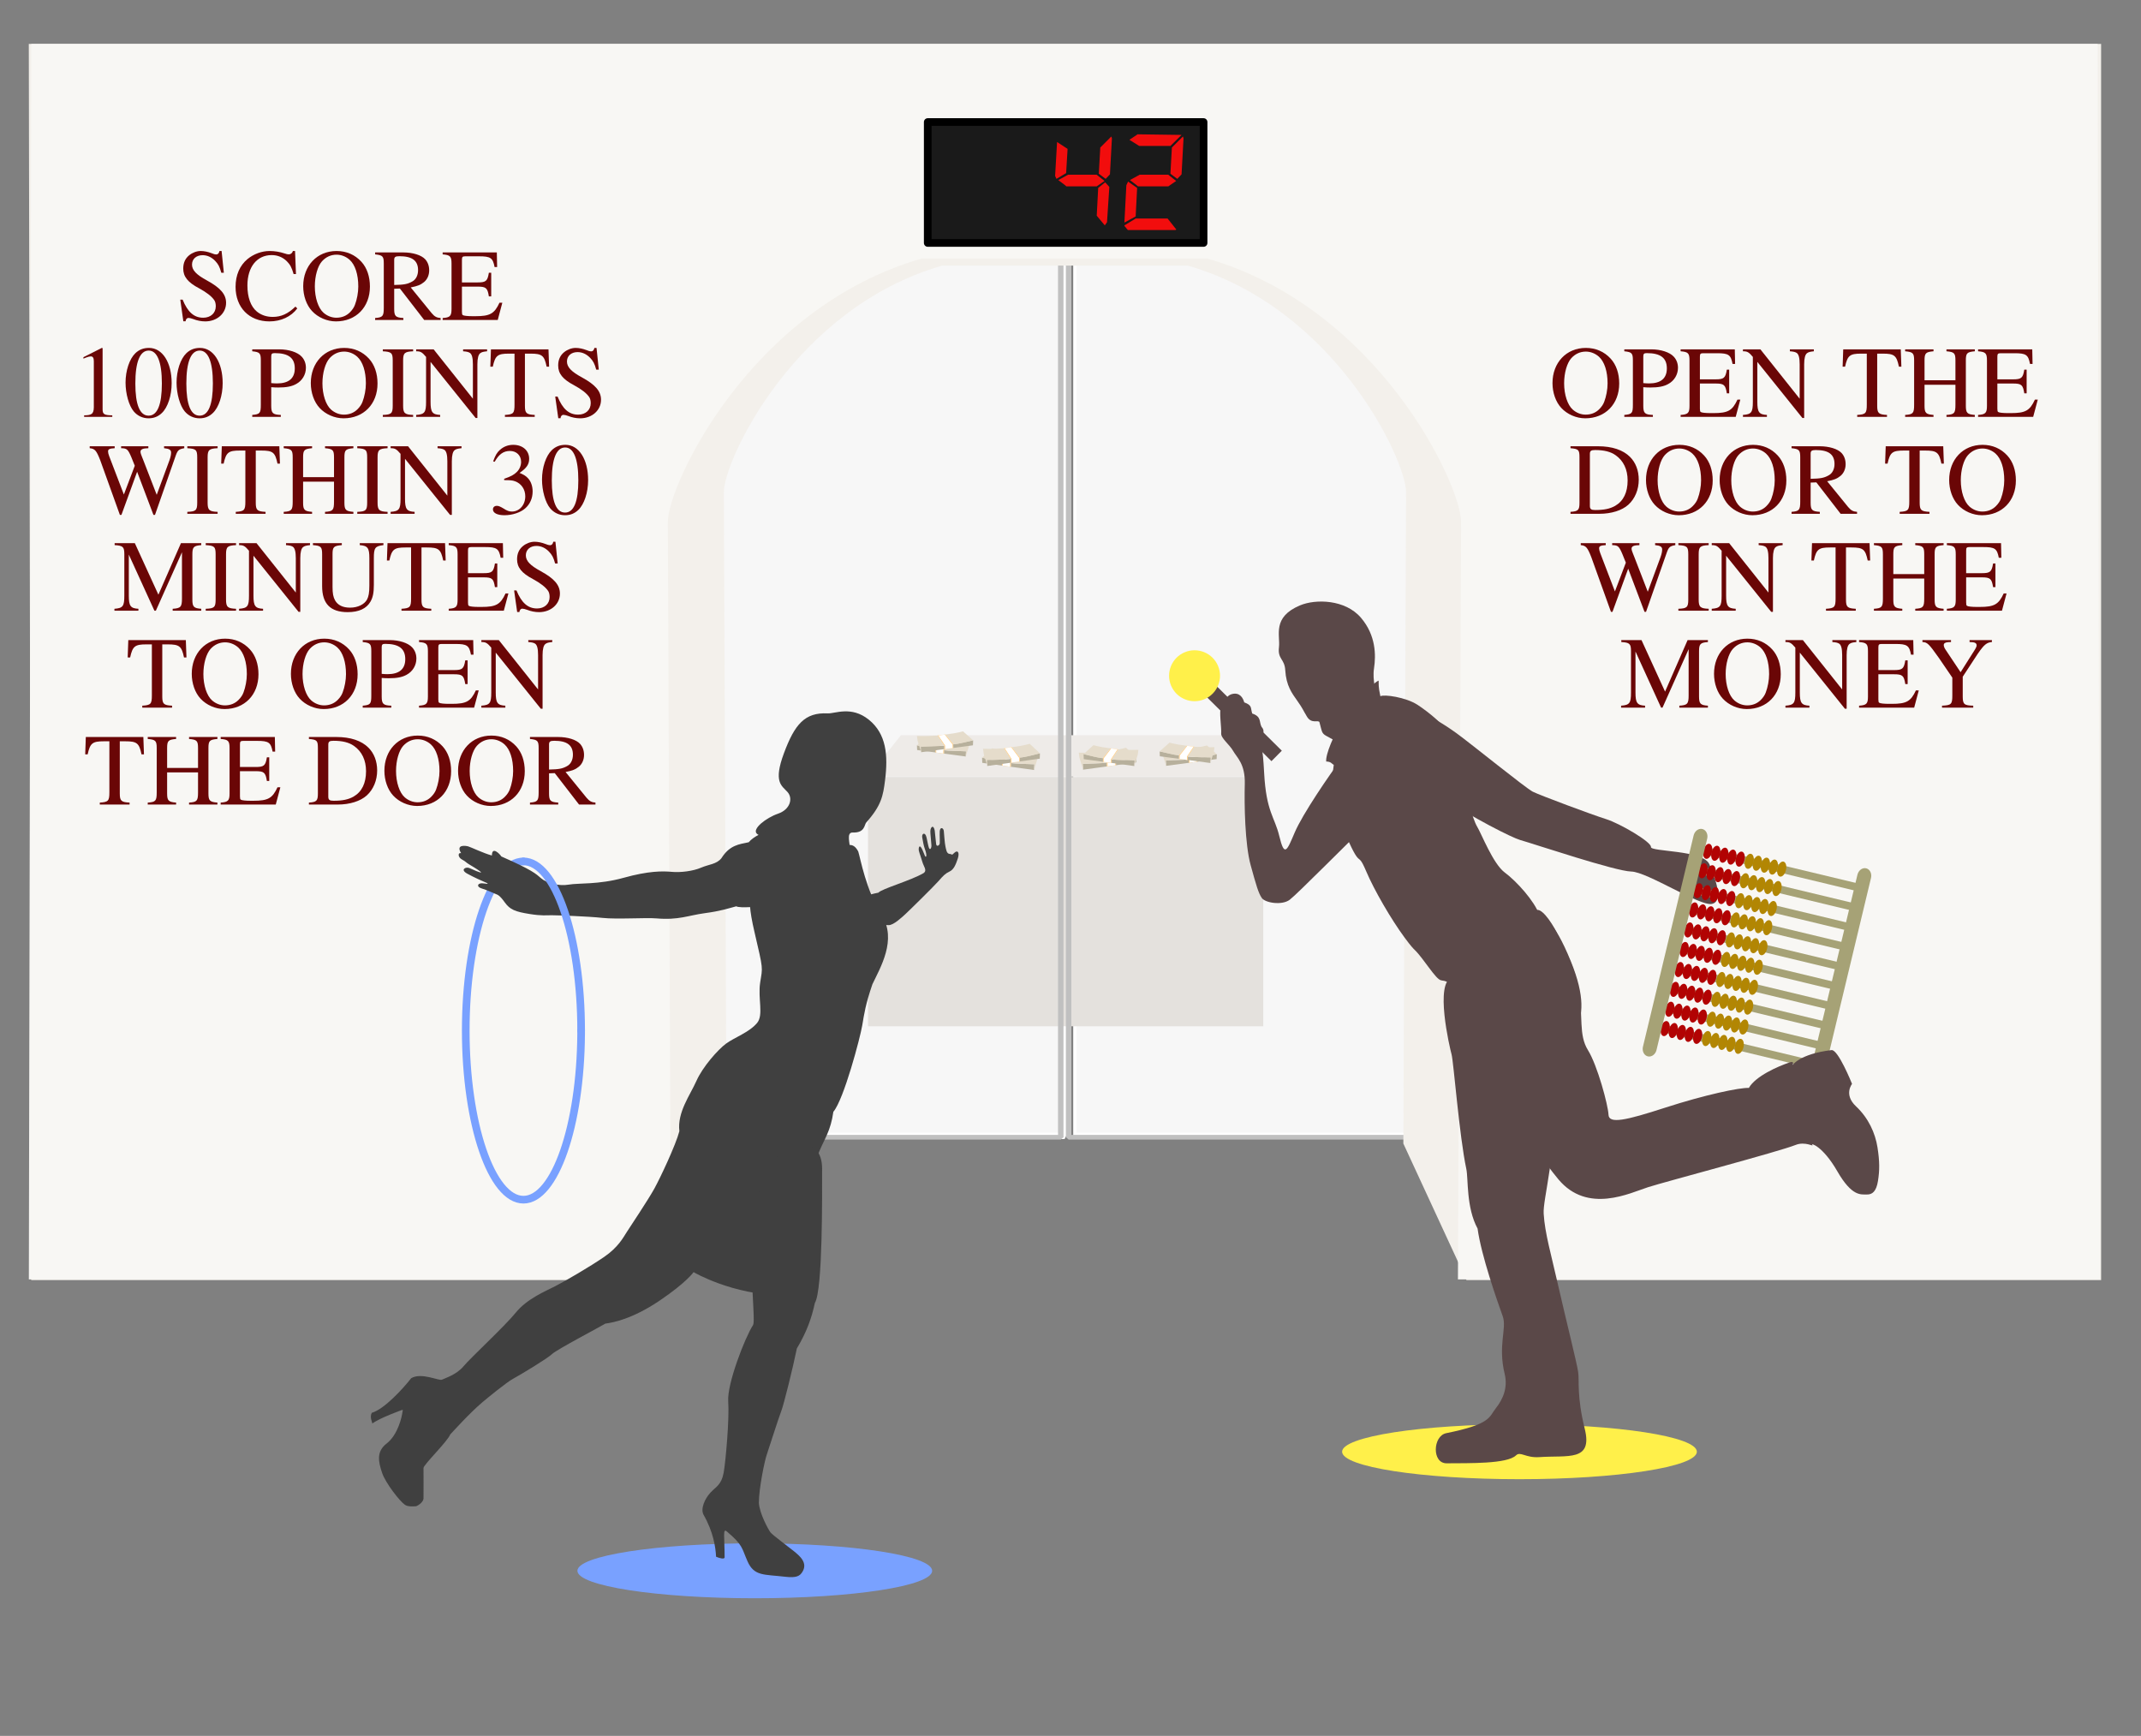 <?xml version="1.0" encoding="UTF-8" standalone="no"?>
<!DOCTYPE svg PUBLIC "-//W3C//DTD SVG 1.1//EN" "http://www.w3.org/Graphics/SVG/1.1/DTD/svg11.dtd">
<svg width="100%" height="100%" viewBox="0 0 1749 1418" version="1.1" xmlns="http://www.w3.org/2000/svg" xmlns:xlink="http://www.w3.org/1999/xlink" xml:space="preserve" xmlns:serif="http://www.serif.com/" style="fill-rule:evenodd;clip-rule:evenodd;stroke-linecap:round;stroke-linejoin:bevel;stroke-miterlimit:1.5;">
    <rect x="0" y="0" width="1749" height="1418" fill="#808080" stroke="none"/>
    <g id="background" transform="matrix(1,0,0,1,0.167,-1.263)">
        <g transform="matrix(0.53,0,0,1.034,257.575,-33.589)">
            <rect x="548.125" y="198.458" width="606.389" height="732.576" style="fill:rgb(247,247,247);stroke:white;stroke-width:5.07px;"/>
        </g>
        <g transform="matrix(0.53,0,0,1.034,587.399,-33.589)">
            <rect x="548.125" y="198.458" width="606.389" height="732.576" style="fill:rgb(247,247,247);stroke:white;stroke-width:5.07px;"/>
        </g>
    </g>
    <g id="pedestal">
        <g transform="matrix(1,0,0,1,-18.262,-97.943)">
            <rect x="727.365" y="732.64" width="322.875" height="203.634" style="fill:rgb(228,225,221);"/>
        </g>
        <g transform="matrix(1,0,0,0.264,-18.262,387.203)">
            <path d="M1025.97,808.3L754.223,808.3L727.365,936.273L1050.24,936.273L1025.97,808.3Z" style="fill:rgb(238,235,232);"/>
        </g>
    </g>
    <g id="money" transform="matrix(1,0,0,1,-9.271,3.793)">
        <g transform="matrix(0.076,0,0,0.076,703.281,486.895)">
            <path d="M726.355,1605L724.51,1554.51C901.795,1597.4 884.88,1589.03 921.661,1594.83L1021.26,1607.9C1061.37,1610.74 1021.23,1611.77 1251.72,1618.92L1248.92,1674.66L726.355,1605Z" style="fill:rgb(183,176,156);"/>
            <path d="M826.344,1464.05L724.51,1554.51C901.795,1597.4 884.88,1589.03 921.661,1594.83L1021.26,1607.9C1061.37,1610.74 1021.23,1611.77 1251.72,1618.92L1248.92,1674.66L1284.73,1559.17L1291.24,1511.21C1186.82,1514.2 1146.38,1509.22 1085.61,1506.77L1003.46,1496.21C945.103,1488.88 890.043,1480.84 826.344,1464.05Z" style="fill:rgb(229,220,203);"/>
            <path d="M924.756,1631.56L925.6,1594.25L1004.9,1496.44L1081.49,1506.08L1014.57,1607.52L1014.97,1643.44L924.756,1631.56Z" style="fill:white;"/>
            <clipPath id="_clip1">
                <path d="M924.756,1631.56L925.6,1594.25L1004.9,1496.44L1081.49,1506.08L1014.57,1607.52L1014.97,1643.44L924.756,1631.56Z"/>
            </clipPath>
            <g clip-path="url(#_clip1)">
                <path d="M924.756,1631.56L925.6,1594.25L1004.9,1496.44L1081.49,1506.08L1014.57,1607.52L1014.97,1643.44L924.756,1631.56Z" style="fill:rgb(254,197,115);"/>
                <path d="M930.89,1632.41L931.711,1596.56L1010.72,1496.43L1076.53,1504.93L1007.9,1606.62L1008.01,1643.01L930.89,1632.41Z" style="fill:white;"/>
            </g>
        </g>
        <g transform="matrix(0.081,0,0,0.084,752.854,484.529)">
            <path d="M726.355,1605L724.51,1554.51C901.795,1597.4 884.88,1589.03 921.661,1594.83L1021.26,1607.9C1061.37,1610.74 1021.23,1611.77 1251.72,1618.92L1248.92,1674.66L726.355,1605Z" style="fill:rgb(183,176,156);"/>
            <path d="M826.344,1464.05L724.51,1554.51C901.795,1597.4 884.88,1589.03 921.661,1594.83L1021.26,1607.9C1061.37,1610.74 1021.23,1611.77 1251.72,1618.92L1248.92,1674.66L1284.73,1559.17L1291.24,1511.21C1186.82,1514.2 1146.38,1509.22 1085.61,1506.77L1003.46,1496.21C945.103,1488.88 890.043,1480.84 826.344,1464.05Z" style="fill:rgb(229,220,203);"/>
            <path d="M924.756,1631.56L925.6,1594.25L1004.9,1496.44L1081.49,1506.08L1014.57,1607.52L1014.97,1643.44L924.756,1631.56Z" style="fill:white;"/>
            <clipPath id="_clip2">
                <path d="M924.756,1631.56L925.6,1594.25L1004.9,1496.44L1081.49,1506.08L1014.57,1607.52L1014.97,1643.44L924.756,1631.56Z"/>
            </clipPath>
            <g clip-path="url(#_clip2)">
                <path d="M924.756,1631.56L925.6,1594.25L1004.9,1496.44L1081.49,1506.08L1014.57,1607.52L1014.97,1643.44L924.756,1631.56Z" style="fill:rgb(254,197,115);"/>
                <path d="M930.89,1632.41L931.711,1596.56L1010.72,1496.43L1076.53,1504.93L1007.9,1606.62L1008.01,1643.01L930.89,1632.41Z" style="fill:white;"/>
            </g>
        </g>
        <g transform="matrix(-0.083,0,0,0.085,997.713,482.577)">
            <path d="M726.355,1605L724.51,1554.51C901.795,1597.4 884.88,1589.03 921.661,1594.83L1021.26,1607.9C1061.37,1610.74 1021.23,1611.77 1251.72,1618.92L1248.92,1674.66L726.355,1605Z" style="fill:rgb(183,176,156);"/>
            <path d="M826.344,1464.05L724.51,1554.51C901.795,1597.4 884.88,1589.03 921.661,1594.83L1021.26,1607.9C1061.37,1610.74 1021.23,1611.77 1251.72,1618.92L1248.92,1674.66L1284.73,1559.17L1291.24,1511.21C1186.82,1514.2 1146.38,1509.22 1085.61,1506.77L1003.46,1496.21C945.103,1488.88 890.043,1480.84 826.344,1464.05Z" style="fill:rgb(229,220,203);"/>
            <path d="M924.756,1631.56L925.6,1594.25L1004.9,1496.44L1081.49,1506.08L1014.57,1607.52L1014.97,1643.44L924.756,1631.56Z" style="fill:white;"/>
            <clipPath id="_clip3">
                <path d="M924.756,1631.56L925.6,1594.25L1004.9,1496.44L1081.49,1506.08L1014.57,1607.52L1014.97,1643.44L924.756,1631.56Z"/>
            </clipPath>
            <g clip-path="url(#_clip3)">
                <path d="M924.756,1631.56L925.6,1594.25L1004.9,1496.44L1081.49,1506.08L1014.57,1607.52L1014.97,1643.44L924.756,1631.56Z" style="fill:rgb(254,197,115);"/>
                <path d="M930.89,1632.41L931.711,1596.56L1010.72,1496.43L1076.53,1504.93L1007.9,1606.62L1008.01,1643.01L930.89,1632.41Z" style="fill:white;"/>
            </g>
        </g>
        <g transform="matrix(-0.081,0,0,0.081,862.922,475.031)">
            <path d="M726.355,1605L724.51,1554.51C901.795,1597.4 884.88,1589.03 921.661,1594.83L1021.26,1607.9C1061.37,1610.74 1021.23,1611.77 1251.72,1618.92L1248.92,1674.66L726.355,1605Z" style="fill:rgb(183,176,156);"/>
            <path d="M826.344,1464.05L724.51,1554.51C901.795,1597.4 884.88,1589.03 921.661,1594.83L1021.26,1607.9C1061.37,1610.74 1021.23,1611.77 1251.72,1618.92L1248.92,1674.66L1284.73,1559.17L1291.24,1511.21C1186.82,1514.2 1146.38,1509.22 1085.61,1506.77L1003.46,1496.21C945.103,1488.88 890.043,1480.84 826.344,1464.05Z" style="fill:rgb(229,220,203);"/>
            <path d="M924.756,1631.56L925.6,1594.25L1004.9,1496.44L1081.49,1506.08L1014.57,1607.52L1014.97,1643.44L924.756,1631.56Z" style="fill:white;"/>
            <clipPath id="_clip4">
                <path d="M924.756,1631.56L925.6,1594.25L1004.9,1496.44L1081.49,1506.08L1014.57,1607.52L1014.97,1643.44L924.756,1631.56Z"/>
            </clipPath>
            <g clip-path="url(#_clip4)">
                <path d="M924.756,1631.56L925.6,1594.25L1004.9,1496.44L1081.49,1506.08L1014.57,1607.52L1014.97,1643.44L924.756,1631.56Z" style="fill:rgb(254,197,115);"/>
                <path d="M930.89,1632.41L931.711,1596.56L1010.72,1496.43L1076.53,1504.93L1007.9,1606.62L1008.01,1643.01L930.89,1632.41Z" style="fill:white;"/>
            </g>
        </g>
        <g transform="matrix(-0.082,0,0,0.086,918.22,477.896)">
            <path d="M726.355,1605L724.51,1554.51C901.795,1597.4 884.88,1589.03 921.661,1594.83L1021.26,1607.9C1061.37,1610.74 1021.23,1611.77 1251.72,1618.92L1248.92,1674.66L726.355,1605Z" style="fill:rgb(183,176,156);"/>
            <path d="M826.344,1464.05L724.51,1554.51C901.795,1597.4 884.88,1589.03 921.661,1594.83L1021.26,1607.9C1061.37,1610.74 1021.23,1611.77 1251.72,1618.92L1248.92,1674.66L1284.73,1559.17L1291.24,1511.21C1186.82,1514.2 1146.38,1509.22 1085.61,1506.77L1003.46,1496.21C945.103,1488.88 890.043,1480.84 826.344,1464.05Z" style="fill:rgb(229,220,203);"/>
            <path d="M924.756,1631.56L925.6,1594.25L1004.9,1496.44L1081.49,1506.08L1014.57,1607.52L1014.97,1643.44L924.756,1631.56Z" style="fill:white;"/>
            <clipPath id="_clip5">
                <path d="M924.756,1631.56L925.6,1594.25L1004.9,1496.44L1081.49,1506.08L1014.57,1607.52L1014.97,1643.44L924.756,1631.56Z"/>
            </clipPath>
            <g clip-path="url(#_clip5)">
                <path d="M924.756,1631.56L925.6,1594.25L1004.9,1496.44L1081.49,1506.08L1014.57,1607.52L1014.97,1643.44L924.756,1631.56Z" style="fill:rgb(254,197,115);"/>
                <path d="M930.89,1632.41L931.711,1596.56L1010.72,1496.43L1076.53,1504.93L1007.9,1606.62L1008.01,1643.01L930.89,1632.41Z" style="fill:white;"/>
            </g>
        </g>
        <g transform="matrix(-0.079,0,0,0.079,1060.53,489.486)">
            <path d="M726.355,1605L724.51,1554.51C901.795,1597.4 884.88,1589.03 921.661,1594.83L1021.26,1607.9C1061.37,1610.74 1021.23,1611.77 1251.72,1618.92L1248.92,1674.66L726.355,1605Z" style="fill:rgb(183,176,156);"/>
            <path d="M826.344,1464.05L724.51,1554.51C901.795,1597.4 884.88,1589.03 921.661,1594.83L1021.26,1607.9C1061.37,1610.74 1021.23,1611.77 1251.72,1618.92L1248.92,1674.66L1284.73,1559.17L1291.24,1511.21C1186.82,1514.2 1146.38,1509.22 1085.61,1506.77L1003.46,1496.21C945.103,1488.88 890.043,1480.84 826.344,1464.05Z" style="fill:rgb(229,220,203);"/>
            <path d="M924.756,1631.56L925.6,1594.25L1004.9,1496.44L1081.49,1506.08L1014.57,1607.52L1014.97,1643.44L924.756,1631.56Z" style="fill:white;"/>
            <clipPath id="_clip6">
                <path d="M924.756,1631.56L925.6,1594.25L1004.9,1496.44L1081.49,1506.08L1014.57,1607.52L1014.97,1643.44L924.756,1631.56Z"/>
            </clipPath>
            <g clip-path="url(#_clip6)">
                <path d="M924.756,1631.56L925.6,1594.25L1004.9,1496.44L1081.49,1506.08L1014.57,1607.52L1014.97,1643.44L924.756,1631.56Z" style="fill:rgb(254,197,115);"/>
                <path d="M930.89,1632.41L931.711,1596.56L1010.72,1496.43L1076.53,1504.93L1007.9,1606.62L1008.01,1643.01L930.89,1632.41Z" style="fill:white;"/>
            </g>
        </g>
        <g transform="matrix(0.079,0,0,0.081,837.227,486.325)">
            <path d="M726.355,1605L724.51,1554.51C901.795,1597.4 884.88,1589.03 921.661,1594.83L1021.26,1607.9C1061.37,1610.74 1021.23,1611.77 1251.72,1618.92L1248.92,1674.66L726.355,1605Z" style="fill:rgb(183,176,156);"/>
            <path d="M826.344,1464.05L724.51,1554.51C901.795,1597.4 884.88,1589.03 921.661,1594.83L1021.26,1607.9C1061.37,1610.74 1021.23,1611.77 1251.72,1618.92L1248.92,1674.66L1284.73,1559.17L1291.24,1511.21C1186.82,1514.2 1146.38,1509.22 1085.61,1506.77L1003.46,1496.21C945.103,1488.88 890.043,1480.84 826.344,1464.05Z" style="fill:rgb(229,220,203);"/>
            <path d="M924.756,1631.56L925.6,1594.25L1004.9,1496.44L1081.49,1506.08L1014.57,1607.52L1014.97,1643.44L924.756,1631.56Z" style="fill:white;"/>
            <clipPath id="_clip7">
                <path d="M924.756,1631.56L925.6,1594.25L1004.9,1496.44L1081.49,1506.08L1014.57,1607.52L1014.97,1643.44L924.756,1631.56Z"/>
            </clipPath>
            <g clip-path="url(#_clip7)">
                <path d="M924.756,1631.56L925.6,1594.25L1004.9,1496.44L1081.49,1506.08L1014.57,1607.52L1014.97,1643.44L924.756,1631.56Z" style="fill:rgb(254,197,115);"/>
                <path d="M930.89,1632.41L931.711,1596.56L1010.72,1496.43L1076.53,1504.93L1007.9,1606.62L1008.01,1643.01L930.89,1632.41Z" style="fill:white;"/>
            </g>
        </g>
        <g transform="matrix(0.079,0,0,0.079,899.356,487.187)">
            <path d="M726.355,1605L724.51,1554.51C901.795,1597.4 884.88,1589.03 921.661,1594.83L1021.26,1607.9C1061.37,1610.74 1021.23,1611.77 1251.72,1618.92L1248.92,1674.66L726.355,1605Z" style="fill:rgb(183,176,156);"/>
            <path d="M826.344,1464.05L724.51,1554.51C901.795,1597.4 884.88,1589.03 921.661,1594.83L1021.26,1607.9C1061.37,1610.74 1021.23,1611.77 1251.72,1618.92L1248.92,1674.66L1284.73,1559.17L1291.24,1511.21C1186.82,1514.2 1146.38,1509.22 1085.61,1506.77L1003.46,1496.21C945.103,1488.88 890.043,1480.84 826.344,1464.05Z" style="fill:rgb(229,220,203);"/>
            <path d="M924.756,1631.56L925.6,1594.25L1004.9,1496.44L1081.49,1506.08L1014.57,1607.52L1014.97,1643.44L924.756,1631.56Z" style="fill:white;"/>
            <clipPath id="_clip8">
                <path d="M924.756,1631.56L925.6,1594.25L1004.9,1496.44L1081.49,1506.08L1014.57,1607.52L1014.97,1643.44L924.756,1631.56Z"/>
            </clipPath>
            <g clip-path="url(#_clip8)">
                <path d="M924.756,1631.56L925.6,1594.25L1004.9,1496.44L1081.49,1506.08L1014.57,1607.52L1014.97,1643.44L924.756,1631.56Z" style="fill:rgb(254,197,115);"/>
                <path d="M930.89,1632.41L931.711,1596.56L1010.72,1496.43L1076.53,1504.93L1007.9,1606.62L1008.01,1643.01L930.89,1632.41Z" style="fill:white;"/>
            </g>
        </g>
    </g>
    <g id="door" transform="matrix(1,0,0,0.867,-4,22.85)">
        <rect x="548.125" y="171.544" width="322.416" height="873.575" style="fill:none;stroke:rgb(192,192,192);stroke-width:4.45px;"/>
        <g transform="matrix(1,0,0,1,328.843,0)">
            <rect x="548.125" y="171.544" width="322.416" height="873.575" style="fill:none;stroke:rgb(192,192,192);stroke-width:4.45px;"/>
        </g>
    </g>
    <g id="wall">
        <g id="inner_wall" transform="matrix(0.86,0,0,0.86,122.15,35.346)">
            <path d="M-114.671,0.606L-112.398,1174.8L495.592,1174.8L548.125,1045.12C548.125,1045.12 545.55,432.336 545.55,426.341C545.55,396.356 612.771,251.572 752.925,211.187L986.203,211.187C1126.36,251.572 1193.58,396.356 1193.58,426.341C1193.58,432.336 1191,1045.12 1191,1045.12L1250.96,1174.8L1853.8,1174.8L1853.8,0.606L-114.671,0.606Z" style="fill:rgb(243,240,235);"/>
        </g>
        <path id="front_wall" d="M25.541,35.867L23.578,1045.12L548.125,1045.12C548.125,1045.12 545.55,432.336 545.55,426.341C545.55,396.356 612.771,251.572 752.925,211.187L986.203,211.187C1126.36,251.572 1193.58,396.356 1193.58,426.341C1193.58,432.336 1191,1045.12 1191,1045.12L1715.54,1045.12L1713.59,35.867L25.541,35.867Z" style="fill:rgb(248,247,244);"/>
    </g>
    <g id="counter">
        <g id="screen" transform="matrix(1,0,0,1,1.718,0.792)">
            <rect x="756.155" y="98.897" width="225.336" height="98.769" style="fill:rgb(26,26,26);stroke:black;stroke-width:6.25px;stroke-linejoin:round;"/>
        </g>
        <g transform="matrix(1,0,0,1,11.723,17.116)">
            <g id="score" transform="matrix(100,0,0,100,843.606,170.597)">
                <path d="M0.082,-0.717L0.066,-0.44L0.077,-0.416L0.156,-0.463L0.168,-0.661L0.082,-0.717ZM0.172,-0.45L0.092,-0.406C0.113,-0.389 0.137,-0.374 0.158,-0.355L0.406,-0.355L0.47,-0.399L0.405,-0.45L0.172,-0.45ZM0.475,-0.388L0.418,-0.342L0.406,-0.115L0.472,-0.036L0.49,-0.062L0.509,-0.35L0.475,-0.388ZM0.525,-0.762L0.435,-0.672L0.423,-0.458L0.479,-0.416L0.514,-0.453C0.519,-0.552 0.525,-0.647 0.53,-0.746C0.53,-0.751 0.527,-0.757 0.525,-0.762Z" style="fill:rgb(242,13,13);fill-rule:nonzero;"/>
            </g>
            <g transform="matrix(100,0,0,100,902.106,170.597)">
                <path d="M0.139,-0.092L0.047,-0.036L0.047,-0.035C0.047,-0.03 0.051,-0.027 0.054,-0.024C0.061,-0.015 0.068,-0.007 0.075,0.002L0.46,0.002C0.467,0.002 0.47,0 0.47,-0.003C0.47,-0.005 0.468,-0.007 0.465,-0.01C0.444,-0.036 0.421,-0.066 0.4,-0.092L0.139,-0.092ZM0.077,-0.394C0.074,-0.384 0.066,-0.373 0.063,-0.363L0.047,-0.059L0.139,-0.109L0.151,-0.342L0.077,-0.394ZM0.155,-0.78L0.088,-0.735L0.168,-0.685L0.423,-0.685L0.514,-0.775L0.155,-0.78ZM0.172,-0.45L0.092,-0.406C0.113,-0.389 0.137,-0.374 0.158,-0.355L0.406,-0.355L0.47,-0.399L0.405,-0.45L0.172,-0.45ZM0.525,-0.762L0.435,-0.672L0.423,-0.458L0.479,-0.416L0.514,-0.453C0.519,-0.552 0.525,-0.647 0.53,-0.746C0.53,-0.751 0.527,-0.757 0.525,-0.762Z" style="fill:rgb(242,13,13);fill-rule:nonzero;"/>
            </g>
        </g>
    </g>
    <g transform="matrix(1,0,0,1,-142.155,-74.162)">
        <g transform="matrix(83.333,0,0,83.333,285.928,335.534)">
            <path d="M0.491,-0.168C0.491,-0.251 0.436,-0.315 0.304,-0.387C0.199,-0.444 0.157,-0.488 0.157,-0.543C0.157,-0.598 0.199,-0.635 0.261,-0.635C0.306,-0.635 0.348,-0.616 0.383,-0.58C0.414,-0.548 0.428,-0.522 0.444,-0.463L0.469,-0.463L0.447,-0.676L0.426,-0.676C0.422,-0.654 0.411,-0.642 0.394,-0.642C0.384,-0.642 0.368,-0.646 0.35,-0.654C0.313,-0.668 0.277,-0.676 0.242,-0.676C0.203,-0.676 0.161,-0.66 0.129,-0.634C0.09,-0.602 0.071,-0.559 0.071,-0.504C0.071,-0.425 0.115,-0.369 0.227,-0.31C0.299,-0.271 0.351,-0.231 0.376,-0.193C0.385,-0.179 0.39,-0.159 0.39,-0.134C0.39,-0.068 0.34,-0.022 0.267,-0.022C0.177,-0.022 0.115,-0.077 0.065,-0.199L0.042,-0.199L0.072,0.013L0.094,0.013C0.095,-0.006 0.107,-0.02 0.122,-0.02C0.133,-0.02 0.15,-0.016 0.169,-0.009C0.207,0.006 0.247,0.014 0.287,0.014C0.403,0.014 0.491,-0.065 0.491,-0.168Z" style="fill:rgb(106,6,6);fill-rule:nonzero;"/>
        </g>
        <g transform="matrix(83.333,0,0,83.333,332.262,335.534)">
            <path d="M0.633,-0.113L0.615,-0.131C0.541,-0.06 0.475,-0.03 0.392,-0.03C0.332,-0.03 0.278,-0.048 0.236,-0.083C0.177,-0.132 0.144,-0.222 0.144,-0.338C0.144,-0.519 0.237,-0.636 0.382,-0.636C0.44,-0.636 0.491,-0.615 0.531,-0.575C0.563,-0.543 0.578,-0.515 0.597,-0.45L0.62,-0.45L0.611,-0.676L0.59,-0.676C0.584,-0.655 0.568,-0.643 0.549,-0.643C0.539,-0.643 0.525,-0.646 0.509,-0.652C0.46,-0.668 0.411,-0.676 0.362,-0.676C0.285,-0.676 0.206,-0.647 0.145,-0.597C0.069,-0.534 0.028,-0.439 0.028,-0.325C0.028,-0.122 0.161,0.014 0.36,0.014C0.473,0.014 0.572,-0.032 0.633,-0.113Z" style="fill:rgb(106,6,6);fill-rule:nonzero;"/>
        </g>
        <g transform="matrix(83.333,0,0,83.333,387.012,335.534)">
            <path d="M0.688,-0.327C0.688,-0.426 0.659,-0.511 0.604,-0.571C0.541,-0.64 0.457,-0.676 0.361,-0.676C0.17,-0.676 0.034,-0.532 0.034,-0.331C0.034,-0.237 0.066,-0.146 0.12,-0.088C0.178,-0.025 0.267,0.014 0.355,0.014C0.552,0.014 0.688,-0.126 0.688,-0.327ZM0.574,-0.328C0.574,-0.269 0.561,-0.2 0.541,-0.148C0.532,-0.123 0.515,-0.098 0.492,-0.075C0.457,-0.04 0.412,-0.022 0.359,-0.022C0.313,-0.022 0.268,-0.04 0.233,-0.071C0.181,-0.117 0.148,-0.218 0.148,-0.329C0.148,-0.431 0.176,-0.528 0.218,-0.575C0.257,-0.618 0.306,-0.64 0.361,-0.64C0.407,-0.64 0.453,-0.622 0.489,-0.59C0.543,-0.541 0.574,-0.447 0.574,-0.328Z" style="fill:rgb(106,6,6);fill-rule:nonzero;"/>
        </g>
        <g transform="matrix(83.333,0,0,83.333,447.178,335.534)">
            <path d="M0.659,0L0.659,-0.019C0.621,-0.022 0.601,-0.032 0.572,-0.066L0.366,-0.319C0.433,-0.332 0.463,-0.344 0.496,-0.371C0.528,-0.397 0.547,-0.439 0.547,-0.486C0.547,-0.529 0.534,-0.566 0.508,-0.595C0.47,-0.636 0.387,-0.662 0.293,-0.662L0.017,-0.662L0.017,-0.643C0.092,-0.635 0.102,-0.624 0.102,-0.553L0.102,-0.12C0.102,-0.037 0.092,-0.025 0.017,-0.019L0.017,0L0.294,0L0.294,-0.019C0.217,-0.024 0.204,-0.037 0.204,-0.109L0.204,-0.306L0.26,-0.308L0.498,0L0.659,0ZM0.438,-0.488C0.438,-0.438 0.417,-0.396 0.381,-0.377C0.335,-0.351 0.3,-0.345 0.204,-0.343L0.204,-0.589C0.204,-0.617 0.215,-0.625 0.255,-0.625C0.38,-0.625 0.438,-0.582 0.438,-0.488Z" style="fill:rgb(106,6,6);fill-rule:nonzero;"/>
        </g>
        <g transform="matrix(83.333,0,0,83.333,502.762,335.534)">
            <path d="M0.597,-0.169L0.569,-0.169C0.519,-0.061 0.476,-0.037 0.333,-0.037L0.306,-0.037C0.258,-0.037 0.218,-0.041 0.209,-0.048C0.203,-0.052 0.201,-0.061 0.201,-0.08L0.201,-0.327L0.355,-0.327C0.437,-0.327 0.452,-0.314 0.465,-0.231L0.488,-0.231L0.488,-0.463L0.465,-0.463C0.452,-0.381 0.436,-0.368 0.355,-0.368L0.201,-0.368L0.201,-0.59C0.201,-0.618 0.207,-0.624 0.234,-0.624L0.369,-0.624C0.482,-0.624 0.504,-0.609 0.521,-0.519L0.546,-0.519L0.543,-0.662L0.012,-0.662L0.012,-0.643C0.086,-0.637 0.099,-0.624 0.099,-0.553L0.099,-0.109C0.099,-0.038 0.085,-0.024 0.012,-0.019L0.012,0L0.552,0L0.597,-0.169Z" style="fill:rgb(106,6,6);fill-rule:nonzero;"/>
        </g>
        <g transform="matrix(83.333,0,0,83.333,201.053,414.7)">
            <path d="M0.394,0L0.394,-0.015C0.315,-0.016 0.299,-0.026 0.299,-0.074L0.299,-0.674L0.291,-0.676L0.111,-0.585L0.111,-0.571C0.123,-0.576 0.134,-0.58 0.138,-0.582C0.156,-0.589 0.173,-0.593 0.183,-0.593C0.204,-0.593 0.213,-0.578 0.213,-0.546L0.213,-0.093C0.213,-0.06 0.205,-0.037 0.189,-0.028C0.174,-0.019 0.16,-0.016 0.118,-0.015L0.118,0L0.394,0Z" style="fill:rgb(106,6,6);fill-rule:nonzero;"/>
        </g>
        <g transform="matrix(83.333,0,0,83.333,242.72,414.7)">
            <path d="M0.476,-0.33C0.476,-0.535 0.385,-0.676 0.254,-0.676C0.199,-0.676 0.157,-0.659 0.12,-0.624C0.062,-0.568 0.024,-0.453 0.024,-0.336C0.024,-0.227 0.057,-0.11 0.104,-0.054C0.141,-0.01 0.192,0.014 0.25,0.014C0.301,0.014 0.344,-0.003 0.38,-0.038C0.438,-0.093 0.476,-0.209 0.476,-0.33ZM0.38,-0.328C0.38,-0.119 0.336,-0.012 0.25,-0.012C0.164,-0.012 0.12,-0.119 0.12,-0.327C0.12,-0.539 0.165,-0.65 0.251,-0.65C0.335,-0.65 0.38,-0.537 0.38,-0.328Z" style="fill:rgb(106,6,6);fill-rule:nonzero;"/>
        </g>
        <g transform="matrix(83.333,0,0,83.333,284.387,414.7)">
            <path d="M0.476,-0.33C0.476,-0.535 0.385,-0.676 0.254,-0.676C0.199,-0.676 0.157,-0.659 0.12,-0.624C0.062,-0.568 0.024,-0.453 0.024,-0.336C0.024,-0.227 0.057,-0.11 0.104,-0.054C0.141,-0.01 0.192,0.014 0.25,0.014C0.301,0.014 0.344,-0.003 0.38,-0.038C0.438,-0.093 0.476,-0.209 0.476,-0.33ZM0.38,-0.328C0.38,-0.119 0.336,-0.012 0.25,-0.012C0.164,-0.012 0.12,-0.119 0.12,-0.327C0.12,-0.539 0.165,-0.65 0.251,-0.65C0.335,-0.65 0.38,-0.537 0.38,-0.328Z" style="fill:rgb(106,6,6);fill-rule:nonzero;"/>
        </g>
        <g transform="matrix(83.333,0,0,83.333,346.887,414.7)">
            <path d="M0.542,-0.481C0.542,-0.523 0.528,-0.561 0.501,-0.59C0.461,-0.634 0.374,-0.662 0.28,-0.662L0.016,-0.662L0.016,-0.643C0.09,-0.635 0.1,-0.625 0.1,-0.553L0.1,-0.12C0.1,-0.036 0.092,-0.026 0.016,-0.019L0.016,0L0.296,0L0.296,-0.019C0.217,-0.022 0.202,-0.036 0.202,-0.109L0.202,-0.291C0.228,-0.289 0.245,-0.288 0.271,-0.288C0.349,-0.288 0.403,-0.298 0.446,-0.322C0.506,-0.354 0.542,-0.415 0.542,-0.481ZM0.433,-0.475C0.433,-0.378 0.374,-0.328 0.259,-0.328C0.239,-0.328 0.225,-0.329 0.202,-0.331L0.202,-0.591C0.202,-0.618 0.209,-0.625 0.236,-0.625C0.371,-0.625 0.433,-0.578 0.433,-0.475Z" style="fill:rgb(106,6,6);fill-rule:nonzero;"/>
        </g>
        <g transform="matrix(83.333,0,0,83.333,393.22,414.7)">
            <path d="M0.688,-0.327C0.688,-0.426 0.659,-0.511 0.604,-0.571C0.541,-0.64 0.457,-0.676 0.361,-0.676C0.17,-0.676 0.034,-0.532 0.034,-0.331C0.034,-0.237 0.066,-0.146 0.12,-0.088C0.178,-0.025 0.267,0.014 0.355,0.014C0.552,0.014 0.688,-0.126 0.688,-0.327ZM0.574,-0.328C0.574,-0.269 0.561,-0.2 0.541,-0.148C0.532,-0.123 0.515,-0.098 0.492,-0.075C0.457,-0.04 0.412,-0.022 0.359,-0.022C0.313,-0.022 0.268,-0.04 0.233,-0.071C0.181,-0.117 0.148,-0.218 0.148,-0.329C0.148,-0.431 0.176,-0.528 0.218,-0.575C0.257,-0.618 0.306,-0.64 0.361,-0.64C0.407,-0.64 0.453,-0.622 0.489,-0.59C0.543,-0.541 0.574,-0.447 0.574,-0.328Z" style="fill:rgb(106,6,6);fill-rule:nonzero;"/>
        </g>
        <g transform="matrix(83.333,0,0,83.333,453.387,414.7)">
            <path d="M0.315,0L0.315,-0.019C0.233,-0.022 0.217,-0.036 0.217,-0.109L0.217,-0.553C0.217,-0.626 0.231,-0.639 0.315,-0.643L0.315,-0.662L0.018,-0.662L0.018,-0.643C0.103,-0.638 0.115,-0.627 0.115,-0.553L0.115,-0.109C0.115,-0.034 0.102,-0.022 0.018,-0.019L0.018,0L0.315,0Z" style="fill:rgb(106,6,6);fill-rule:nonzero;"/>
        </g>
        <g transform="matrix(83.333,0,0,83.333,481.137,414.7)">
            <path d="M0.707,-0.643L0.707,-0.662L0.472,-0.662L0.472,-0.643C0.51,-0.64 0.524,-0.636 0.539,-0.627C0.559,-0.613 0.568,-0.577 0.568,-0.515L0.568,-0.178L0.183,-0.662L0.012,-0.662L0.012,-0.643C0.055,-0.643 0.069,-0.635 0.109,-0.588L0.109,-0.147C0.109,-0.044 0.095,-0.025 0.012,-0.019L0.012,0L0.247,0L0.247,-0.019C0.17,-0.023 0.153,-0.046 0.153,-0.147L0.153,-0.539L0.595,0.011L0.612,0.011L0.612,-0.515C0.612,-0.575 0.622,-0.612 0.641,-0.625C0.655,-0.635 0.669,-0.639 0.707,-0.643Z" style="fill:rgb(106,6,6);fill-rule:nonzero;"/>
        </g>
        <g transform="matrix(83.333,0,0,83.333,541.303,414.7)">
            <path d="M0.593,-0.492L0.587,-0.662L0.023,-0.662L0.017,-0.492L0.041,-0.492C0.065,-0.602 0.088,-0.62 0.2,-0.62L0.254,-0.62L0.254,-0.12C0.254,-0.035 0.243,-0.024 0.16,-0.019L0.16,0L0.452,0L0.452,-0.019C0.37,-0.023 0.356,-0.036 0.356,-0.109L0.356,-0.62L0.41,-0.62C0.524,-0.62 0.546,-0.602 0.569,-0.492L0.593,-0.492Z" style="fill:rgb(106,6,6);fill-rule:nonzero;"/>
        </g>
        <g transform="matrix(83.333,0,0,83.333,592.22,414.7)">
            <path d="M0.491,-0.168C0.491,-0.251 0.436,-0.315 0.304,-0.387C0.199,-0.444 0.157,-0.488 0.157,-0.543C0.157,-0.598 0.199,-0.635 0.261,-0.635C0.306,-0.635 0.348,-0.616 0.383,-0.58C0.414,-0.548 0.428,-0.522 0.444,-0.463L0.469,-0.463L0.447,-0.676L0.426,-0.676C0.422,-0.654 0.411,-0.642 0.394,-0.642C0.384,-0.642 0.368,-0.646 0.35,-0.654C0.313,-0.668 0.277,-0.676 0.242,-0.676C0.203,-0.676 0.161,-0.66 0.129,-0.634C0.09,-0.602 0.071,-0.559 0.071,-0.504C0.071,-0.425 0.115,-0.369 0.227,-0.31C0.299,-0.271 0.351,-0.231 0.376,-0.193C0.385,-0.179 0.39,-0.159 0.39,-0.134C0.39,-0.068 0.34,-0.022 0.267,-0.022C0.177,-0.022 0.115,-0.077 0.065,-0.199L0.042,-0.199L0.072,0.013L0.094,0.013C0.095,-0.006 0.107,-0.02 0.122,-0.02C0.133,-0.02 0.15,-0.016 0.169,-0.009C0.207,0.006 0.247,0.014 0.287,0.014C0.403,0.014 0.491,-0.065 0.491,-0.168Z" style="fill:rgb(106,6,6);fill-rule:nonzero;"/>
        </g>
        <g transform="matrix(83.333,0,0,83.333,215.012,493.867)">
            <path d="M0.932,-0.643L0.932,-0.662L0.734,-0.662L0.734,-0.643C0.785,-0.638 0.803,-0.627 0.803,-0.6C0.803,-0.579 0.797,-0.553 0.787,-0.525L0.662,-0.186L0.53,-0.527L0.518,-0.557C0.509,-0.578 0.503,-0.597 0.503,-0.608C0.503,-0.632 0.526,-0.642 0.58,-0.643L0.58,-0.662L0.313,-0.662L0.313,-0.643C0.37,-0.642 0.38,-0.633 0.414,-0.553L0.447,-0.471L0.34,-0.189L0.196,-0.565C0.189,-0.583 0.185,-0.6 0.185,-0.611C0.185,-0.633 0.199,-0.64 0.25,-0.643L0.25,-0.662L0.005,-0.662L0.005,-0.643C0.056,-0.638 0.071,-0.62 0.108,-0.526L0.301,0.011L0.316,0.011L0.47,-0.412L0.63,0.011L0.645,0.011L0.849,-0.572C0.868,-0.624 0.879,-0.633 0.932,-0.643Z" style="fill:rgb(106,6,6);fill-rule:nonzero;"/>
        </g>
        <g transform="matrix(83.333,0,0,83.333,293.678,493.867)">
            <path d="M0.315,0L0.315,-0.019C0.233,-0.022 0.217,-0.036 0.217,-0.109L0.217,-0.553C0.217,-0.626 0.231,-0.639 0.315,-0.643L0.315,-0.662L0.018,-0.662L0.018,-0.643C0.103,-0.638 0.115,-0.627 0.115,-0.553L0.115,-0.109C0.115,-0.034 0.102,-0.022 0.018,-0.019L0.018,0L0.315,0Z" style="fill:rgb(106,6,6);fill-rule:nonzero;"/>
        </g>
        <g transform="matrix(83.333,0,0,83.333,321.428,493.867)">
            <path d="M0.593,-0.492L0.587,-0.662L0.023,-0.662L0.017,-0.492L0.041,-0.492C0.065,-0.602 0.088,-0.62 0.2,-0.62L0.254,-0.62L0.254,-0.12C0.254,-0.035 0.243,-0.024 0.16,-0.019L0.16,0L0.452,0L0.452,-0.019C0.37,-0.023 0.356,-0.036 0.356,-0.109L0.356,-0.62L0.41,-0.62C0.524,-0.62 0.546,-0.602 0.569,-0.492L0.593,-0.492Z" style="fill:rgb(106,6,6);fill-rule:nonzero;"/>
        </g>
        <g transform="matrix(83.333,0,0,83.333,372.345,493.867)">
            <path d="M0.702,0L0.702,-0.019C0.627,-0.025 0.614,-0.038 0.614,-0.109L0.614,-0.553C0.614,-0.625 0.625,-0.636 0.702,-0.643L0.702,-0.662L0.424,-0.662L0.424,-0.643C0.501,-0.636 0.512,-0.625 0.512,-0.553L0.512,-0.359L0.209,-0.359L0.209,-0.553C0.209,-0.625 0.22,-0.636 0.297,-0.643L0.297,-0.662L0.019,-0.662L0.019,-0.643C0.096,-0.636 0.107,-0.625 0.107,-0.553L0.107,-0.12C0.107,-0.036 0.097,-0.024 0.019,-0.019L0.019,0L0.297,0L0.297,-0.019C0.222,-0.025 0.209,-0.038 0.209,-0.109L0.209,-0.315L0.512,-0.315L0.512,-0.12C0.512,-0.036 0.502,-0.024 0.424,-0.019L0.424,0L0.702,0Z" style="fill:rgb(106,6,6);fill-rule:nonzero;"/>
        </g>
        <g transform="matrix(83.333,0,0,83.333,432.512,493.867)">
            <path d="M0.315,0L0.315,-0.019C0.233,-0.022 0.217,-0.036 0.217,-0.109L0.217,-0.553C0.217,-0.626 0.231,-0.639 0.315,-0.643L0.315,-0.662L0.018,-0.662L0.018,-0.643C0.103,-0.638 0.115,-0.627 0.115,-0.553L0.115,-0.109C0.115,-0.034 0.102,-0.022 0.018,-0.019L0.018,0L0.315,0Z" style="fill:rgb(106,6,6);fill-rule:nonzero;"/>
        </g>
        <g transform="matrix(83.333,0,0,83.333,460.262,493.867)">
            <path d="M0.707,-0.643L0.707,-0.662L0.472,-0.662L0.472,-0.643C0.51,-0.64 0.524,-0.636 0.539,-0.627C0.559,-0.613 0.568,-0.577 0.568,-0.515L0.568,-0.178L0.183,-0.662L0.012,-0.662L0.012,-0.643C0.055,-0.643 0.069,-0.635 0.109,-0.588L0.109,-0.147C0.109,-0.044 0.095,-0.025 0.012,-0.019L0.012,0L0.247,0L0.247,-0.019C0.17,-0.023 0.153,-0.046 0.153,-0.147L0.153,-0.539L0.595,0.011L0.612,0.011L0.612,-0.515C0.612,-0.575 0.622,-0.612 0.641,-0.625C0.655,-0.635 0.669,-0.639 0.707,-0.643Z" style="fill:rgb(106,6,6);fill-rule:nonzero;"/>
        </g>
        <g transform="matrix(83.333,0,0,83.333,541.262,493.867)">
            <path d="M0.432,-0.219C0.432,-0.27 0.416,-0.317 0.387,-0.348C0.367,-0.37 0.348,-0.382 0.304,-0.401C0.373,-0.448 0.398,-0.485 0.398,-0.539C0.398,-0.62 0.334,-0.676 0.242,-0.676C0.192,-0.676 0.148,-0.659 0.112,-0.627C0.082,-0.6 0.067,-0.574 0.045,-0.514L0.06,-0.51C0.101,-0.583 0.146,-0.616 0.209,-0.616C0.274,-0.616 0.319,-0.572 0.319,-0.509C0.319,-0.473 0.304,-0.437 0.279,-0.412C0.249,-0.382 0.221,-0.367 0.153,-0.343L0.153,-0.33C0.212,-0.33 0.235,-0.328 0.259,-0.319C0.321,-0.297 0.36,-0.24 0.36,-0.171C0.36,-0.087 0.303,-0.022 0.229,-0.022C0.202,-0.022 0.182,-0.029 0.145,-0.053C0.115,-0.071 0.098,-0.078 0.081,-0.078C0.058,-0.078 0.043,-0.064 0.043,-0.043C0.043,-0.008 0.086,0.014 0.156,0.014C0.233,0.014 0.312,-0.012 0.359,-0.053C0.406,-0.094 0.432,-0.152 0.432,-0.219Z" style="fill:rgb(106,6,6);fill-rule:nonzero;"/>
        </g>
        <g transform="matrix(83.333,0,0,83.333,582.928,493.867)">
            <path d="M0.476,-0.33C0.476,-0.535 0.385,-0.676 0.254,-0.676C0.199,-0.676 0.157,-0.659 0.12,-0.624C0.062,-0.568 0.024,-0.453 0.024,-0.336C0.024,-0.227 0.057,-0.11 0.104,-0.054C0.141,-0.01 0.192,0.014 0.25,0.014C0.301,0.014 0.344,-0.003 0.38,-0.038C0.438,-0.093 0.476,-0.209 0.476,-0.33ZM0.38,-0.328C0.38,-0.119 0.336,-0.012 0.25,-0.012C0.164,-0.012 0.12,-0.119 0.12,-0.327C0.12,-0.539 0.165,-0.65 0.251,-0.65C0.335,-0.65 0.38,-0.537 0.38,-0.328Z" style="fill:rgb(106,6,6);fill-rule:nonzero;"/>
        </g>
        <g transform="matrix(83.333,0,0,83.333,234.637,573.034)">
            <path d="M0.863,0L0.863,-0.019C0.79,-0.024 0.776,-0.038 0.776,-0.109L0.776,-0.553C0.776,-0.624 0.789,-0.637 0.863,-0.643L0.863,-0.662L0.664,-0.662L0.443,-0.157L0.212,-0.662L0.014,-0.662L0.014,-0.643C0.096,-0.638 0.109,-0.626 0.109,-0.553L0.109,-0.147C0.109,-0.044 0.095,-0.025 0.012,-0.019L0.012,0L0.247,0L0.247,-0.019C0.17,-0.023 0.153,-0.046 0.153,-0.147L0.153,-0.55L0.404,0L0.418,0L0.674,-0.573L0.674,-0.12C0.674,-0.037 0.662,-0.024 0.583,-0.019L0.583,0L0.863,0Z" style="fill:rgb(106,6,6);fill-rule:nonzero;"/>
        </g>
        <g transform="matrix(83.333,0,0,83.333,308.72,573.034)">
            <path d="M0.315,0L0.315,-0.019C0.233,-0.022 0.217,-0.036 0.217,-0.109L0.217,-0.553C0.217,-0.626 0.231,-0.639 0.315,-0.643L0.315,-0.662L0.018,-0.662L0.018,-0.643C0.103,-0.638 0.115,-0.627 0.115,-0.553L0.115,-0.109C0.115,-0.034 0.102,-0.022 0.018,-0.019L0.018,0L0.315,0Z" style="fill:rgb(106,6,6);fill-rule:nonzero;"/>
        </g>
        <g transform="matrix(83.333,0,0,83.333,336.47,573.034)">
            <path d="M0.707,-0.643L0.707,-0.662L0.472,-0.662L0.472,-0.643C0.51,-0.64 0.524,-0.636 0.539,-0.627C0.559,-0.613 0.568,-0.577 0.568,-0.515L0.568,-0.178L0.183,-0.662L0.012,-0.662L0.012,-0.643C0.055,-0.643 0.069,-0.635 0.109,-0.588L0.109,-0.147C0.109,-0.044 0.095,-0.025 0.012,-0.019L0.012,0L0.247,0L0.247,-0.019C0.17,-0.023 0.153,-0.046 0.153,-0.147L0.153,-0.539L0.595,0.011L0.612,0.011L0.612,-0.515C0.612,-0.575 0.622,-0.612 0.641,-0.625C0.655,-0.635 0.669,-0.639 0.707,-0.643Z" style="fill:rgb(106,6,6);fill-rule:nonzero;"/>
        </g>
        <g transform="matrix(83.333,0,0,83.333,396.637,573.034)">
            <path d="M0.705,-0.643L0.705,-0.662L0.473,-0.662L0.473,-0.643C0.551,-0.637 0.567,-0.615 0.567,-0.515L0.567,-0.245C0.567,-0.177 0.56,-0.139 0.544,-0.109C0.517,-0.061 0.453,-0.03 0.378,-0.03C0.307,-0.03 0.258,-0.054 0.231,-0.101C0.213,-0.133 0.206,-0.17 0.206,-0.233L0.206,-0.553C0.206,-0.625 0.217,-0.636 0.297,-0.643L0.297,-0.662L0.014,-0.662L0.014,-0.643C0.093,-0.637 0.104,-0.626 0.104,-0.553L0.104,-0.241C0.104,-0.068 0.185,0.014 0.355,0.014C0.464,0.014 0.539,-0.021 0.578,-0.089C0.602,-0.131 0.611,-0.177 0.611,-0.254L0.611,-0.515C0.611,-0.617 0.623,-0.633 0.705,-0.643Z" style="fill:rgb(106,6,6);fill-rule:nonzero;"/>
        </g>
        <g transform="matrix(83.333,0,0,83.333,456.803,573.034)">
            <path d="M0.593,-0.492L0.587,-0.662L0.023,-0.662L0.017,-0.492L0.041,-0.492C0.065,-0.602 0.088,-0.62 0.2,-0.62L0.254,-0.62L0.254,-0.12C0.254,-0.035 0.243,-0.024 0.16,-0.019L0.16,0L0.452,0L0.452,-0.019C0.37,-0.023 0.356,-0.036 0.356,-0.109L0.356,-0.62L0.41,-0.62C0.524,-0.62 0.546,-0.602 0.569,-0.492L0.593,-0.492Z" style="fill:rgb(106,6,6);fill-rule:nonzero;"/>
        </g>
        <g transform="matrix(83.333,0,0,83.333,507.72,573.034)">
            <path d="M0.597,-0.169L0.569,-0.169C0.519,-0.061 0.476,-0.037 0.333,-0.037L0.306,-0.037C0.258,-0.037 0.218,-0.041 0.209,-0.048C0.203,-0.052 0.201,-0.061 0.201,-0.08L0.201,-0.327L0.355,-0.327C0.437,-0.327 0.452,-0.314 0.465,-0.231L0.488,-0.231L0.488,-0.463L0.465,-0.463C0.452,-0.381 0.436,-0.368 0.355,-0.368L0.201,-0.368L0.201,-0.59C0.201,-0.618 0.207,-0.624 0.234,-0.624L0.369,-0.624C0.482,-0.624 0.504,-0.609 0.521,-0.519L0.546,-0.519L0.543,-0.662L0.012,-0.662L0.012,-0.643C0.086,-0.637 0.099,-0.624 0.099,-0.553L0.099,-0.109C0.099,-0.038 0.085,-0.024 0.012,-0.019L0.012,0L0.552,0L0.597,-0.169Z" style="fill:rgb(106,6,6);fill-rule:nonzero;"/>
        </g>
        <g transform="matrix(83.333,0,0,83.333,558.637,573.034)">
            <path d="M0.491,-0.168C0.491,-0.251 0.436,-0.315 0.304,-0.387C0.199,-0.444 0.157,-0.488 0.157,-0.543C0.157,-0.598 0.199,-0.635 0.261,-0.635C0.306,-0.635 0.348,-0.616 0.383,-0.58C0.414,-0.548 0.428,-0.522 0.444,-0.463L0.469,-0.463L0.447,-0.676L0.426,-0.676C0.422,-0.654 0.411,-0.642 0.394,-0.642C0.384,-0.642 0.368,-0.646 0.35,-0.654C0.313,-0.668 0.277,-0.676 0.242,-0.676C0.203,-0.676 0.161,-0.66 0.129,-0.634C0.09,-0.602 0.071,-0.559 0.071,-0.504C0.071,-0.425 0.115,-0.369 0.227,-0.31C0.299,-0.271 0.351,-0.231 0.376,-0.193C0.385,-0.179 0.39,-0.159 0.39,-0.134C0.39,-0.068 0.34,-0.022 0.267,-0.022C0.177,-0.022 0.115,-0.077 0.065,-0.199L0.042,-0.199L0.072,0.013L0.094,0.013C0.095,-0.006 0.107,-0.02 0.122,-0.02C0.133,-0.02 0.15,-0.016 0.169,-0.009C0.207,0.006 0.247,0.014 0.287,0.014C0.403,0.014 0.491,-0.065 0.491,-0.168Z" style="fill:rgb(106,6,6);fill-rule:nonzero;"/>
        </g>
        <g transform="matrix(83.333,0,0,83.333,245.053,652.2)">
            <path d="M0.593,-0.492L0.587,-0.662L0.023,-0.662L0.017,-0.492L0.041,-0.492C0.065,-0.602 0.088,-0.62 0.2,-0.62L0.254,-0.62L0.254,-0.12C0.254,-0.035 0.243,-0.024 0.16,-0.019L0.16,0L0.452,0L0.452,-0.019C0.37,-0.023 0.356,-0.036 0.356,-0.109L0.356,-0.62L0.41,-0.62C0.524,-0.62 0.546,-0.602 0.569,-0.492L0.593,-0.492Z" style="fill:rgb(106,6,6);fill-rule:nonzero;"/>
        </g>
        <g transform="matrix(83.333,0,0,83.333,295.97,652.2)">
            <path d="M0.688,-0.327C0.688,-0.426 0.659,-0.511 0.604,-0.571C0.541,-0.64 0.457,-0.676 0.361,-0.676C0.17,-0.676 0.034,-0.532 0.034,-0.331C0.034,-0.237 0.066,-0.146 0.12,-0.088C0.178,-0.025 0.267,0.014 0.355,0.014C0.552,0.014 0.688,-0.126 0.688,-0.327ZM0.574,-0.328C0.574,-0.269 0.561,-0.2 0.541,-0.148C0.532,-0.123 0.515,-0.098 0.492,-0.075C0.457,-0.04 0.412,-0.022 0.359,-0.022C0.313,-0.022 0.268,-0.04 0.233,-0.071C0.181,-0.117 0.148,-0.218 0.148,-0.329C0.148,-0.431 0.176,-0.528 0.218,-0.575C0.257,-0.618 0.306,-0.64 0.361,-0.64C0.407,-0.64 0.453,-0.622 0.489,-0.59C0.543,-0.541 0.574,-0.447 0.574,-0.328Z" style="fill:rgb(106,6,6);fill-rule:nonzero;"/>
        </g>
        <g transform="matrix(83.333,0,0,83.333,376.97,652.2)">
            <path d="M0.688,-0.327C0.688,-0.426 0.659,-0.511 0.604,-0.571C0.541,-0.64 0.457,-0.676 0.361,-0.676C0.17,-0.676 0.034,-0.532 0.034,-0.331C0.034,-0.237 0.066,-0.146 0.12,-0.088C0.178,-0.025 0.267,0.014 0.355,0.014C0.552,0.014 0.688,-0.126 0.688,-0.327ZM0.574,-0.328C0.574,-0.269 0.561,-0.2 0.541,-0.148C0.532,-0.123 0.515,-0.098 0.492,-0.075C0.457,-0.04 0.412,-0.022 0.359,-0.022C0.313,-0.022 0.268,-0.04 0.233,-0.071C0.181,-0.117 0.148,-0.218 0.148,-0.329C0.148,-0.431 0.176,-0.528 0.218,-0.575C0.257,-0.618 0.306,-0.64 0.361,-0.64C0.407,-0.64 0.453,-0.622 0.489,-0.59C0.543,-0.541 0.574,-0.447 0.574,-0.328Z" style="fill:rgb(106,6,6);fill-rule:nonzero;"/>
        </g>
        <g transform="matrix(83.333,0,0,83.333,437.137,652.2)">
            <path d="M0.542,-0.481C0.542,-0.523 0.528,-0.561 0.501,-0.59C0.461,-0.634 0.374,-0.662 0.28,-0.662L0.016,-0.662L0.016,-0.643C0.09,-0.635 0.1,-0.625 0.1,-0.553L0.1,-0.12C0.1,-0.036 0.092,-0.026 0.016,-0.019L0.016,0L0.296,0L0.296,-0.019C0.217,-0.022 0.202,-0.036 0.202,-0.109L0.202,-0.291C0.228,-0.289 0.245,-0.288 0.271,-0.288C0.349,-0.288 0.403,-0.298 0.446,-0.322C0.506,-0.354 0.542,-0.415 0.542,-0.481ZM0.433,-0.475C0.433,-0.378 0.374,-0.328 0.259,-0.328C0.239,-0.328 0.225,-0.329 0.202,-0.331L0.202,-0.591C0.202,-0.618 0.209,-0.625 0.236,-0.625C0.371,-0.625 0.433,-0.578 0.433,-0.475Z" style="fill:rgb(106,6,6);fill-rule:nonzero;"/>
        </g>
        <g transform="matrix(83.333,0,0,83.333,483.47,652.2)">
            <path d="M0.597,-0.169L0.569,-0.169C0.519,-0.061 0.476,-0.037 0.333,-0.037L0.306,-0.037C0.258,-0.037 0.218,-0.041 0.209,-0.048C0.203,-0.052 0.201,-0.061 0.201,-0.08L0.201,-0.327L0.355,-0.327C0.437,-0.327 0.452,-0.314 0.465,-0.231L0.488,-0.231L0.488,-0.463L0.465,-0.463C0.452,-0.381 0.436,-0.368 0.355,-0.368L0.201,-0.368L0.201,-0.59C0.201,-0.618 0.207,-0.624 0.234,-0.624L0.369,-0.624C0.482,-0.624 0.504,-0.609 0.521,-0.519L0.546,-0.519L0.543,-0.662L0.012,-0.662L0.012,-0.643C0.086,-0.637 0.099,-0.624 0.099,-0.553L0.099,-0.109C0.099,-0.038 0.085,-0.024 0.012,-0.019L0.012,0L0.552,0L0.597,-0.169Z" style="fill:rgb(106,6,6);fill-rule:nonzero;"/>
        </g>
        <g transform="matrix(83.333,0,0,83.333,534.387,652.2)">
            <path d="M0.707,-0.643L0.707,-0.662L0.472,-0.662L0.472,-0.643C0.51,-0.64 0.524,-0.636 0.539,-0.627C0.559,-0.613 0.568,-0.577 0.568,-0.515L0.568,-0.178L0.183,-0.662L0.012,-0.662L0.012,-0.643C0.055,-0.643 0.069,-0.635 0.109,-0.588L0.109,-0.147C0.109,-0.044 0.095,-0.025 0.012,-0.019L0.012,0L0.247,0L0.247,-0.019C0.17,-0.023 0.153,-0.046 0.153,-0.147L0.153,-0.539L0.595,0.011L0.612,0.011L0.612,-0.515C0.612,-0.575 0.622,-0.612 0.641,-0.625C0.655,-0.635 0.669,-0.639 0.707,-0.643Z" style="fill:rgb(106,6,6);fill-rule:nonzero;"/>
        </g>
        <g transform="matrix(83.333,0,0,83.333,210.345,731.367)">
            <path d="M0.593,-0.492L0.587,-0.662L0.023,-0.662L0.017,-0.492L0.041,-0.492C0.065,-0.602 0.088,-0.62 0.2,-0.62L0.254,-0.62L0.254,-0.12C0.254,-0.035 0.243,-0.024 0.16,-0.019L0.16,0L0.452,0L0.452,-0.019C0.37,-0.023 0.356,-0.036 0.356,-0.109L0.356,-0.62L0.41,-0.62C0.524,-0.62 0.546,-0.602 0.569,-0.492L0.593,-0.492Z" style="fill:rgb(106,6,6);fill-rule:nonzero;"/>
        </g>
        <g transform="matrix(83.333,0,0,83.333,261.262,731.367)">
            <path d="M0.702,0L0.702,-0.019C0.627,-0.025 0.614,-0.038 0.614,-0.109L0.614,-0.553C0.614,-0.625 0.625,-0.636 0.702,-0.643L0.702,-0.662L0.424,-0.662L0.424,-0.643C0.501,-0.636 0.512,-0.625 0.512,-0.553L0.512,-0.359L0.209,-0.359L0.209,-0.553C0.209,-0.625 0.22,-0.636 0.297,-0.643L0.297,-0.662L0.019,-0.662L0.019,-0.643C0.096,-0.636 0.107,-0.625 0.107,-0.553L0.107,-0.12C0.107,-0.036 0.097,-0.024 0.019,-0.019L0.019,0L0.297,0L0.297,-0.019C0.222,-0.025 0.209,-0.038 0.209,-0.109L0.209,-0.315L0.512,-0.315L0.512,-0.12C0.512,-0.036 0.502,-0.024 0.424,-0.019L0.424,0L0.702,0Z" style="fill:rgb(106,6,6);fill-rule:nonzero;"/>
        </g>
        <g transform="matrix(83.333,0,0,83.333,321.428,731.367)">
            <path d="M0.597,-0.169L0.569,-0.169C0.519,-0.061 0.476,-0.037 0.333,-0.037L0.306,-0.037C0.258,-0.037 0.218,-0.041 0.209,-0.048C0.203,-0.052 0.201,-0.061 0.201,-0.08L0.201,-0.327L0.355,-0.327C0.437,-0.327 0.452,-0.314 0.465,-0.231L0.488,-0.231L0.488,-0.463L0.465,-0.463C0.452,-0.381 0.436,-0.368 0.355,-0.368L0.201,-0.368L0.201,-0.59C0.201,-0.618 0.207,-0.624 0.234,-0.624L0.369,-0.624C0.482,-0.624 0.504,-0.609 0.521,-0.519L0.546,-0.519L0.543,-0.662L0.012,-0.662L0.012,-0.643C0.086,-0.637 0.099,-0.624 0.099,-0.553L0.099,-0.109C0.099,-0.038 0.085,-0.024 0.012,-0.019L0.012,0L0.552,0L0.597,-0.169Z" style="fill:rgb(106,6,6);fill-rule:nonzero;"/>
        </g>
        <g transform="matrix(83.333,0,0,83.333,393.178,731.367)">
            <path d="M0.685,-0.334C0.685,-0.424 0.655,-0.502 0.6,-0.557C0.532,-0.626 0.423,-0.662 0.286,-0.662L0.016,-0.662L0.016,-0.643C0.095,-0.636 0.104,-0.627 0.104,-0.553L0.104,-0.109C0.104,-0.037 0.092,-0.024 0.016,-0.019L0.016,0L0.3,0C0.416,0 0.521,-0.033 0.583,-0.089C0.648,-0.148 0.685,-0.237 0.685,-0.334ZM0.576,-0.327C0.576,-0.209 0.535,-0.125 0.454,-0.078C0.403,-0.049 0.345,-0.037 0.258,-0.037C0.218,-0.037 0.206,-0.046 0.206,-0.078L0.206,-0.586C0.206,-0.617 0.217,-0.625 0.258,-0.625C0.344,-0.625 0.409,-0.609 0.457,-0.575C0.535,-0.521 0.576,-0.435 0.576,-0.327Z" style="fill:rgb(106,6,6);fill-rule:nonzero;"/>
        </g>
        <g transform="matrix(83.333,0,0,83.333,453.345,731.367)">
            <path d="M0.688,-0.327C0.688,-0.426 0.659,-0.511 0.604,-0.571C0.541,-0.64 0.457,-0.676 0.361,-0.676C0.17,-0.676 0.034,-0.532 0.034,-0.331C0.034,-0.237 0.066,-0.146 0.12,-0.088C0.178,-0.025 0.267,0.014 0.355,0.014C0.552,0.014 0.688,-0.126 0.688,-0.327ZM0.574,-0.328C0.574,-0.269 0.561,-0.2 0.541,-0.148C0.532,-0.123 0.515,-0.098 0.492,-0.075C0.457,-0.04 0.412,-0.022 0.359,-0.022C0.313,-0.022 0.268,-0.04 0.233,-0.071C0.181,-0.117 0.148,-0.218 0.148,-0.329C0.148,-0.431 0.176,-0.528 0.218,-0.575C0.257,-0.618 0.306,-0.64 0.361,-0.64C0.407,-0.64 0.453,-0.622 0.489,-0.59C0.543,-0.541 0.574,-0.447 0.574,-0.328Z" style="fill:rgb(106,6,6);fill-rule:nonzero;"/>
        </g>
        <g transform="matrix(83.333,0,0,83.333,513.512,731.367)">
            <path d="M0.688,-0.327C0.688,-0.426 0.659,-0.511 0.604,-0.571C0.541,-0.64 0.457,-0.676 0.361,-0.676C0.17,-0.676 0.034,-0.532 0.034,-0.331C0.034,-0.237 0.066,-0.146 0.12,-0.088C0.178,-0.025 0.267,0.014 0.355,0.014C0.552,0.014 0.688,-0.126 0.688,-0.327ZM0.574,-0.328C0.574,-0.269 0.561,-0.2 0.541,-0.148C0.532,-0.123 0.515,-0.098 0.492,-0.075C0.457,-0.04 0.412,-0.022 0.359,-0.022C0.313,-0.022 0.268,-0.04 0.233,-0.071C0.181,-0.117 0.148,-0.218 0.148,-0.329C0.148,-0.431 0.176,-0.528 0.218,-0.575C0.257,-0.618 0.306,-0.64 0.361,-0.64C0.407,-0.64 0.453,-0.622 0.489,-0.59C0.543,-0.541 0.574,-0.447 0.574,-0.328Z" style="fill:rgb(106,6,6);fill-rule:nonzero;"/>
        </g>
        <g transform="matrix(83.333,0,0,83.333,573.678,731.367)">
            <path d="M0.659,0L0.659,-0.019C0.621,-0.022 0.601,-0.032 0.572,-0.066L0.366,-0.319C0.433,-0.332 0.463,-0.344 0.496,-0.371C0.528,-0.397 0.547,-0.439 0.547,-0.486C0.547,-0.529 0.534,-0.566 0.508,-0.595C0.47,-0.636 0.387,-0.662 0.293,-0.662L0.017,-0.662L0.017,-0.643C0.092,-0.635 0.102,-0.624 0.102,-0.553L0.102,-0.12C0.102,-0.037 0.092,-0.025 0.017,-0.019L0.017,0L0.294,0L0.294,-0.019C0.217,-0.024 0.204,-0.037 0.204,-0.109L0.204,-0.306L0.26,-0.308L0.498,0L0.659,0ZM0.438,-0.488C0.438,-0.438 0.417,-0.396 0.381,-0.377C0.335,-0.351 0.3,-0.345 0.204,-0.343L0.204,-0.589C0.204,-0.617 0.215,-0.625 0.255,-0.625C0.38,-0.625 0.438,-0.582 0.438,-0.488Z" style="fill:rgb(106,6,6);fill-rule:nonzero;"/>
        </g>
    </g>
    <g transform="matrix(1,0,0,1,1045.82,-74.162)">
        <g transform="matrix(83.333,0,0,83.333,219.595,414.7)">
            <path d="M0.688,-0.327C0.688,-0.426 0.659,-0.511 0.604,-0.571C0.541,-0.64 0.457,-0.676 0.361,-0.676C0.17,-0.676 0.034,-0.532 0.034,-0.331C0.034,-0.237 0.066,-0.146 0.12,-0.088C0.178,-0.025 0.267,0.014 0.355,0.014C0.552,0.014 0.688,-0.126 0.688,-0.327ZM0.574,-0.328C0.574,-0.269 0.561,-0.2 0.541,-0.148C0.532,-0.123 0.515,-0.098 0.492,-0.075C0.457,-0.04 0.412,-0.022 0.359,-0.022C0.313,-0.022 0.268,-0.04 0.233,-0.071C0.181,-0.117 0.148,-0.218 0.148,-0.329C0.148,-0.431 0.176,-0.528 0.218,-0.575C0.257,-0.618 0.306,-0.64 0.361,-0.64C0.407,-0.64 0.453,-0.622 0.489,-0.59C0.543,-0.541 0.574,-0.447 0.574,-0.328Z" style="fill:rgb(106,6,6);fill-rule:nonzero;"/>
        </g>
        <g transform="matrix(83.333,0,0,83.333,279.762,414.7)">
            <path d="M0.542,-0.481C0.542,-0.523 0.528,-0.561 0.501,-0.59C0.461,-0.634 0.374,-0.662 0.28,-0.662L0.016,-0.662L0.016,-0.643C0.09,-0.635 0.1,-0.625 0.1,-0.553L0.1,-0.12C0.1,-0.036 0.092,-0.026 0.016,-0.019L0.016,0L0.296,0L0.296,-0.019C0.217,-0.022 0.202,-0.036 0.202,-0.109L0.202,-0.291C0.228,-0.289 0.245,-0.288 0.271,-0.288C0.349,-0.288 0.403,-0.298 0.446,-0.322C0.506,-0.354 0.542,-0.415 0.542,-0.481ZM0.433,-0.475C0.433,-0.378 0.374,-0.328 0.259,-0.328C0.239,-0.328 0.225,-0.329 0.202,-0.331L0.202,-0.591C0.202,-0.618 0.209,-0.625 0.236,-0.625C0.371,-0.625 0.433,-0.578 0.433,-0.475Z" style="fill:rgb(106,6,6);fill-rule:nonzero;"/>
        </g>
        <g transform="matrix(83.333,0,0,83.333,326.095,414.7)">
            <path d="M0.597,-0.169L0.569,-0.169C0.519,-0.061 0.476,-0.037 0.333,-0.037L0.306,-0.037C0.258,-0.037 0.218,-0.041 0.209,-0.048C0.203,-0.052 0.201,-0.061 0.201,-0.08L0.201,-0.327L0.355,-0.327C0.437,-0.327 0.452,-0.314 0.465,-0.231L0.488,-0.231L0.488,-0.463L0.465,-0.463C0.452,-0.381 0.436,-0.368 0.355,-0.368L0.201,-0.368L0.201,-0.59C0.201,-0.618 0.207,-0.624 0.234,-0.624L0.369,-0.624C0.482,-0.624 0.504,-0.609 0.521,-0.519L0.546,-0.519L0.543,-0.662L0.012,-0.662L0.012,-0.643C0.086,-0.637 0.099,-0.624 0.099,-0.553L0.099,-0.109C0.099,-0.038 0.085,-0.024 0.012,-0.019L0.012,0L0.552,0L0.597,-0.169Z" style="fill:rgb(106,6,6);fill-rule:nonzero;"/>
        </g>
        <g transform="matrix(83.333,0,0,83.333,377.012,414.7)">
            <path d="M0.707,-0.643L0.707,-0.662L0.472,-0.662L0.472,-0.643C0.51,-0.64 0.524,-0.636 0.539,-0.627C0.559,-0.613 0.568,-0.577 0.568,-0.515L0.568,-0.178L0.183,-0.662L0.012,-0.662L0.012,-0.643C0.055,-0.643 0.069,-0.635 0.109,-0.588L0.109,-0.147C0.109,-0.044 0.095,-0.025 0.012,-0.019L0.012,0L0.247,0L0.247,-0.019C0.17,-0.023 0.153,-0.046 0.153,-0.147L0.153,-0.539L0.595,0.011L0.612,0.011L0.612,-0.515C0.612,-0.575 0.622,-0.612 0.641,-0.625C0.655,-0.635 0.669,-0.639 0.707,-0.643Z" style="fill:rgb(106,6,6);fill-rule:nonzero;"/>
        </g>
        <g transform="matrix(83.333,0,0,83.333,458.012,414.7)">
            <path d="M0.593,-0.492L0.587,-0.662L0.023,-0.662L0.017,-0.492L0.041,-0.492C0.065,-0.602 0.088,-0.62 0.2,-0.62L0.254,-0.62L0.254,-0.12C0.254,-0.035 0.243,-0.024 0.16,-0.019L0.16,0L0.452,0L0.452,-0.019C0.37,-0.023 0.356,-0.036 0.356,-0.109L0.356,-0.62L0.41,-0.62C0.524,-0.62 0.546,-0.602 0.569,-0.492L0.593,-0.492Z" style="fill:rgb(106,6,6);fill-rule:nonzero;"/>
        </g>
        <g transform="matrix(83.333,0,0,83.333,508.928,414.7)">
            <path d="M0.702,0L0.702,-0.019C0.627,-0.025 0.614,-0.038 0.614,-0.109L0.614,-0.553C0.614,-0.625 0.625,-0.636 0.702,-0.643L0.702,-0.662L0.424,-0.662L0.424,-0.643C0.501,-0.636 0.512,-0.625 0.512,-0.553L0.512,-0.359L0.209,-0.359L0.209,-0.553C0.209,-0.625 0.22,-0.636 0.297,-0.643L0.297,-0.662L0.019,-0.662L0.019,-0.643C0.096,-0.636 0.107,-0.625 0.107,-0.553L0.107,-0.12C0.107,-0.036 0.097,-0.024 0.019,-0.019L0.019,0L0.297,0L0.297,-0.019C0.222,-0.025 0.209,-0.038 0.209,-0.109L0.209,-0.315L0.512,-0.315L0.512,-0.12C0.512,-0.036 0.502,-0.024 0.424,-0.019L0.424,0L0.702,0Z" style="fill:rgb(106,6,6);fill-rule:nonzero;"/>
        </g>
        <g transform="matrix(83.333,0,0,83.333,569.095,414.7)">
            <path d="M0.597,-0.169L0.569,-0.169C0.519,-0.061 0.476,-0.037 0.333,-0.037L0.306,-0.037C0.258,-0.037 0.218,-0.041 0.209,-0.048C0.203,-0.052 0.201,-0.061 0.201,-0.08L0.201,-0.327L0.355,-0.327C0.437,-0.327 0.452,-0.314 0.465,-0.231L0.488,-0.231L0.488,-0.463L0.465,-0.463C0.452,-0.381 0.436,-0.368 0.355,-0.368L0.201,-0.368L0.201,-0.59C0.201,-0.618 0.207,-0.624 0.234,-0.624L0.369,-0.624C0.482,-0.624 0.504,-0.609 0.521,-0.519L0.546,-0.519L0.543,-0.662L0.012,-0.662L0.012,-0.643C0.086,-0.637 0.099,-0.624 0.099,-0.553L0.099,-0.109C0.099,-0.038 0.085,-0.024 0.012,-0.019L0.012,0L0.552,0L0.597,-0.169Z" style="fill:rgb(106,6,6);fill-rule:nonzero;"/>
        </g>
        <g transform="matrix(83.333,0,0,83.333,235.803,493.867)">
            <path d="M0.685,-0.334C0.685,-0.424 0.655,-0.502 0.6,-0.557C0.532,-0.626 0.423,-0.662 0.286,-0.662L0.016,-0.662L0.016,-0.643C0.095,-0.636 0.104,-0.627 0.104,-0.553L0.104,-0.109C0.104,-0.037 0.092,-0.024 0.016,-0.019L0.016,0L0.3,0C0.416,0 0.521,-0.033 0.583,-0.089C0.648,-0.148 0.685,-0.237 0.685,-0.334ZM0.576,-0.327C0.576,-0.209 0.535,-0.125 0.454,-0.078C0.403,-0.049 0.345,-0.037 0.258,-0.037C0.218,-0.037 0.206,-0.046 0.206,-0.078L0.206,-0.586C0.206,-0.617 0.217,-0.625 0.258,-0.625C0.344,-0.625 0.409,-0.609 0.457,-0.575C0.535,-0.521 0.576,-0.435 0.576,-0.327Z" style="fill:rgb(106,6,6);fill-rule:nonzero;"/>
        </g>
        <g transform="matrix(83.333,0,0,83.333,295.97,493.867)">
            <path d="M0.688,-0.327C0.688,-0.426 0.659,-0.511 0.604,-0.571C0.541,-0.64 0.457,-0.676 0.361,-0.676C0.17,-0.676 0.034,-0.532 0.034,-0.331C0.034,-0.237 0.066,-0.146 0.12,-0.088C0.178,-0.025 0.267,0.014 0.355,0.014C0.552,0.014 0.688,-0.126 0.688,-0.327ZM0.574,-0.328C0.574,-0.269 0.561,-0.2 0.541,-0.148C0.532,-0.123 0.515,-0.098 0.492,-0.075C0.457,-0.04 0.412,-0.022 0.359,-0.022C0.313,-0.022 0.268,-0.04 0.233,-0.071C0.181,-0.117 0.148,-0.218 0.148,-0.329C0.148,-0.431 0.176,-0.528 0.218,-0.575C0.257,-0.618 0.306,-0.64 0.361,-0.64C0.407,-0.64 0.453,-0.622 0.489,-0.59C0.543,-0.541 0.574,-0.447 0.574,-0.328Z" style="fill:rgb(106,6,6);fill-rule:nonzero;"/>
        </g>
        <g transform="matrix(83.333,0,0,83.333,356.137,493.867)">
            <path d="M0.688,-0.327C0.688,-0.426 0.659,-0.511 0.604,-0.571C0.541,-0.64 0.457,-0.676 0.361,-0.676C0.17,-0.676 0.034,-0.532 0.034,-0.331C0.034,-0.237 0.066,-0.146 0.12,-0.088C0.178,-0.025 0.267,0.014 0.355,0.014C0.552,0.014 0.688,-0.126 0.688,-0.327ZM0.574,-0.328C0.574,-0.269 0.561,-0.2 0.541,-0.148C0.532,-0.123 0.515,-0.098 0.492,-0.075C0.457,-0.04 0.412,-0.022 0.359,-0.022C0.313,-0.022 0.268,-0.04 0.233,-0.071C0.181,-0.117 0.148,-0.218 0.148,-0.329C0.148,-0.431 0.176,-0.528 0.218,-0.575C0.257,-0.618 0.306,-0.64 0.361,-0.64C0.407,-0.64 0.453,-0.622 0.489,-0.59C0.543,-0.541 0.574,-0.447 0.574,-0.328Z" style="fill:rgb(106,6,6);fill-rule:nonzero;"/>
        </g>
        <g transform="matrix(83.333,0,0,83.333,416.303,493.867)">
            <path d="M0.659,0L0.659,-0.019C0.621,-0.022 0.601,-0.032 0.572,-0.066L0.366,-0.319C0.433,-0.332 0.463,-0.344 0.496,-0.371C0.528,-0.397 0.547,-0.439 0.547,-0.486C0.547,-0.529 0.534,-0.566 0.508,-0.595C0.47,-0.636 0.387,-0.662 0.293,-0.662L0.017,-0.662L0.017,-0.643C0.092,-0.635 0.102,-0.624 0.102,-0.553L0.102,-0.12C0.102,-0.037 0.092,-0.025 0.017,-0.019L0.017,0L0.294,0L0.294,-0.019C0.217,-0.024 0.204,-0.037 0.204,-0.109L0.204,-0.306L0.26,-0.308L0.498,0L0.659,0ZM0.438,-0.488C0.438,-0.438 0.417,-0.396 0.381,-0.377C0.335,-0.351 0.3,-0.345 0.204,-0.343L0.204,-0.589C0.204,-0.617 0.215,-0.625 0.255,-0.625C0.38,-0.625 0.438,-0.582 0.438,-0.488Z" style="fill:rgb(106,6,6);fill-rule:nonzero;"/>
        </g>
        <g transform="matrix(83.333,0,0,83.333,492.72,493.867)">
            <path d="M0.593,-0.492L0.587,-0.662L0.023,-0.662L0.017,-0.492L0.041,-0.492C0.065,-0.602 0.088,-0.62 0.2,-0.62L0.254,-0.62L0.254,-0.12C0.254,-0.035 0.243,-0.024 0.16,-0.019L0.16,0L0.452,0L0.452,-0.019C0.37,-0.023 0.356,-0.036 0.356,-0.109L0.356,-0.62L0.41,-0.62C0.524,-0.62 0.546,-0.602 0.569,-0.492L0.593,-0.492Z" style="fill:rgb(106,6,6);fill-rule:nonzero;"/>
        </g>
        <g transform="matrix(83.333,0,0,83.333,543.637,493.867)">
            <path d="M0.688,-0.327C0.688,-0.426 0.659,-0.511 0.604,-0.571C0.541,-0.64 0.457,-0.676 0.361,-0.676C0.17,-0.676 0.034,-0.532 0.034,-0.331C0.034,-0.237 0.066,-0.146 0.12,-0.088C0.178,-0.025 0.267,0.014 0.355,0.014C0.552,0.014 0.688,-0.126 0.688,-0.327ZM0.574,-0.328C0.574,-0.269 0.561,-0.2 0.541,-0.148C0.532,-0.123 0.515,-0.098 0.492,-0.075C0.457,-0.04 0.412,-0.022 0.359,-0.022C0.313,-0.022 0.268,-0.04 0.233,-0.071C0.181,-0.117 0.148,-0.218 0.148,-0.329C0.148,-0.431 0.176,-0.528 0.218,-0.575C0.257,-0.618 0.306,-0.64 0.361,-0.64C0.407,-0.64 0.453,-0.622 0.489,-0.59C0.543,-0.541 0.574,-0.447 0.574,-0.328Z" style="fill:rgb(106,6,6);fill-rule:nonzero;"/>
        </g>
        <g transform="matrix(83.333,0,0,83.333,245.095,573.034)">
            <path d="M0.932,-0.643L0.932,-0.662L0.734,-0.662L0.734,-0.643C0.785,-0.638 0.803,-0.627 0.803,-0.6C0.803,-0.579 0.797,-0.553 0.787,-0.525L0.662,-0.186L0.53,-0.527L0.518,-0.557C0.509,-0.578 0.503,-0.597 0.503,-0.608C0.503,-0.632 0.526,-0.642 0.58,-0.643L0.58,-0.662L0.313,-0.662L0.313,-0.643C0.37,-0.642 0.38,-0.633 0.414,-0.553L0.447,-0.471L0.34,-0.189L0.196,-0.565C0.189,-0.583 0.185,-0.6 0.185,-0.611C0.185,-0.633 0.199,-0.64 0.25,-0.643L0.25,-0.662L0.005,-0.662L0.005,-0.643C0.056,-0.638 0.071,-0.62 0.108,-0.526L0.301,0.011L0.316,0.011L0.47,-0.412L0.63,0.011L0.645,0.011L0.849,-0.572C0.868,-0.624 0.879,-0.633 0.932,-0.643Z" style="fill:rgb(106,6,6);fill-rule:nonzero;"/>
        </g>
        <g transform="matrix(83.333,0,0,83.333,323.762,573.034)">
            <path d="M0.315,0L0.315,-0.019C0.233,-0.022 0.217,-0.036 0.217,-0.109L0.217,-0.553C0.217,-0.626 0.231,-0.639 0.315,-0.643L0.315,-0.662L0.018,-0.662L0.018,-0.643C0.103,-0.638 0.115,-0.627 0.115,-0.553L0.115,-0.109C0.115,-0.034 0.102,-0.022 0.018,-0.019L0.018,0L0.315,0Z" style="fill:rgb(106,6,6);fill-rule:nonzero;"/>
        </g>
        <g transform="matrix(83.333,0,0,83.333,351.512,573.034)">
            <path d="M0.707,-0.643L0.707,-0.662L0.472,-0.662L0.472,-0.643C0.51,-0.64 0.524,-0.636 0.539,-0.627C0.559,-0.613 0.568,-0.577 0.568,-0.515L0.568,-0.178L0.183,-0.662L0.012,-0.662L0.012,-0.643C0.055,-0.643 0.069,-0.635 0.109,-0.588L0.109,-0.147C0.109,-0.044 0.095,-0.025 0.012,-0.019L0.012,0L0.247,0L0.247,-0.019C0.17,-0.023 0.153,-0.046 0.153,-0.147L0.153,-0.539L0.595,0.011L0.612,0.011L0.612,-0.515C0.612,-0.575 0.622,-0.612 0.641,-0.625C0.655,-0.635 0.669,-0.639 0.707,-0.643Z" style="fill:rgb(106,6,6);fill-rule:nonzero;"/>
        </g>
        <g transform="matrix(83.333,0,0,83.333,432.512,573.034)">
            <path d="M0.593,-0.492L0.587,-0.662L0.023,-0.662L0.017,-0.492L0.041,-0.492C0.065,-0.602 0.088,-0.62 0.2,-0.62L0.254,-0.62L0.254,-0.12C0.254,-0.035 0.243,-0.024 0.16,-0.019L0.16,0L0.452,0L0.452,-0.019C0.37,-0.023 0.356,-0.036 0.356,-0.109L0.356,-0.62L0.41,-0.62C0.524,-0.62 0.546,-0.602 0.569,-0.492L0.593,-0.492Z" style="fill:rgb(106,6,6);fill-rule:nonzero;"/>
        </g>
        <g transform="matrix(83.333,0,0,83.333,483.428,573.034)">
            <path d="M0.702,0L0.702,-0.019C0.627,-0.025 0.614,-0.038 0.614,-0.109L0.614,-0.553C0.614,-0.625 0.625,-0.636 0.702,-0.643L0.702,-0.662L0.424,-0.662L0.424,-0.643C0.501,-0.636 0.512,-0.625 0.512,-0.553L0.512,-0.359L0.209,-0.359L0.209,-0.553C0.209,-0.625 0.22,-0.636 0.297,-0.643L0.297,-0.662L0.019,-0.662L0.019,-0.643C0.096,-0.636 0.107,-0.625 0.107,-0.553L0.107,-0.12C0.107,-0.036 0.097,-0.024 0.019,-0.019L0.019,0L0.297,0L0.297,-0.019C0.222,-0.025 0.209,-0.038 0.209,-0.109L0.209,-0.315L0.512,-0.315L0.512,-0.12C0.512,-0.036 0.502,-0.024 0.424,-0.019L0.424,0L0.702,0Z" style="fill:rgb(106,6,6);fill-rule:nonzero;"/>
        </g>
        <g transform="matrix(83.333,0,0,83.333,543.595,573.034)">
            <path d="M0.597,-0.169L0.569,-0.169C0.519,-0.061 0.476,-0.037 0.333,-0.037L0.306,-0.037C0.258,-0.037 0.218,-0.041 0.209,-0.048C0.203,-0.052 0.201,-0.061 0.201,-0.08L0.201,-0.327L0.355,-0.327C0.437,-0.327 0.452,-0.314 0.465,-0.231L0.488,-0.231L0.488,-0.463L0.465,-0.463C0.452,-0.381 0.436,-0.368 0.355,-0.368L0.201,-0.368L0.201,-0.59C0.201,-0.618 0.207,-0.624 0.234,-0.624L0.369,-0.624C0.482,-0.624 0.504,-0.609 0.521,-0.519L0.546,-0.519L0.543,-0.662L0.012,-0.662L0.012,-0.643C0.086,-0.637 0.099,-0.624 0.099,-0.553L0.099,-0.109C0.099,-0.038 0.085,-0.024 0.012,-0.019L0.012,0L0.552,0L0.597,-0.169Z" style="fill:rgb(106,6,6);fill-rule:nonzero;"/>
        </g>
        <g transform="matrix(83.333,0,0,83.333,277.47,652.2)">
            <path d="M0.863,0L0.863,-0.019C0.79,-0.024 0.776,-0.038 0.776,-0.109L0.776,-0.553C0.776,-0.624 0.789,-0.637 0.863,-0.643L0.863,-0.662L0.664,-0.662L0.443,-0.157L0.212,-0.662L0.014,-0.662L0.014,-0.643C0.096,-0.638 0.109,-0.626 0.109,-0.553L0.109,-0.147C0.109,-0.044 0.095,-0.025 0.012,-0.019L0.012,0L0.247,0L0.247,-0.019C0.17,-0.023 0.153,-0.046 0.153,-0.147L0.153,-0.55L0.404,0L0.418,0L0.674,-0.573L0.674,-0.12C0.674,-0.037 0.662,-0.024 0.583,-0.019L0.583,0L0.863,0Z" style="fill:rgb(106,6,6);fill-rule:nonzero;"/>
        </g>
        <g transform="matrix(83.333,0,0,83.333,351.553,652.2)">
            <path d="M0.688,-0.327C0.688,-0.426 0.659,-0.511 0.604,-0.571C0.541,-0.64 0.457,-0.676 0.361,-0.676C0.17,-0.676 0.034,-0.532 0.034,-0.331C0.034,-0.237 0.066,-0.146 0.12,-0.088C0.178,-0.025 0.267,0.014 0.355,0.014C0.552,0.014 0.688,-0.126 0.688,-0.327ZM0.574,-0.328C0.574,-0.269 0.561,-0.2 0.541,-0.148C0.532,-0.123 0.515,-0.098 0.492,-0.075C0.457,-0.04 0.412,-0.022 0.359,-0.022C0.313,-0.022 0.268,-0.04 0.233,-0.071C0.181,-0.117 0.148,-0.218 0.148,-0.329C0.148,-0.431 0.176,-0.528 0.218,-0.575C0.257,-0.618 0.306,-0.64 0.361,-0.64C0.407,-0.64 0.453,-0.622 0.489,-0.59C0.543,-0.541 0.574,-0.447 0.574,-0.328Z" style="fill:rgb(106,6,6);fill-rule:nonzero;"/>
        </g>
        <g transform="matrix(83.333,0,0,83.333,411.72,652.2)">
            <path d="M0.707,-0.643L0.707,-0.662L0.472,-0.662L0.472,-0.643C0.51,-0.64 0.524,-0.636 0.539,-0.627C0.559,-0.613 0.568,-0.577 0.568,-0.515L0.568,-0.178L0.183,-0.662L0.012,-0.662L0.012,-0.643C0.055,-0.643 0.069,-0.635 0.109,-0.588L0.109,-0.147C0.109,-0.044 0.095,-0.025 0.012,-0.019L0.012,0L0.247,0L0.247,-0.019C0.17,-0.023 0.153,-0.046 0.153,-0.147L0.153,-0.539L0.595,0.011L0.612,0.011L0.612,-0.515C0.612,-0.575 0.622,-0.612 0.641,-0.625C0.655,-0.635 0.669,-0.639 0.707,-0.643Z" style="fill:rgb(106,6,6);fill-rule:nonzero;"/>
        </g>
        <g transform="matrix(83.333,0,0,83.333,471.887,652.2)">
            <path d="M0.597,-0.169L0.569,-0.169C0.519,-0.061 0.476,-0.037 0.333,-0.037L0.306,-0.037C0.258,-0.037 0.218,-0.041 0.209,-0.048C0.203,-0.052 0.201,-0.061 0.201,-0.08L0.201,-0.327L0.355,-0.327C0.437,-0.327 0.452,-0.314 0.465,-0.231L0.488,-0.231L0.488,-0.463L0.465,-0.463C0.452,-0.381 0.436,-0.368 0.355,-0.368L0.201,-0.368L0.201,-0.59C0.201,-0.618 0.207,-0.624 0.234,-0.624L0.369,-0.624C0.482,-0.624 0.504,-0.609 0.521,-0.519L0.546,-0.519L0.543,-0.662L0.012,-0.662L0.012,-0.643C0.086,-0.637 0.099,-0.624 0.099,-0.553L0.099,-0.109C0.099,-0.038 0.085,-0.024 0.012,-0.019L0.012,0L0.552,0L0.597,-0.169Z" style="fill:rgb(106,6,6);fill-rule:nonzero;"/>
        </g>
        <g transform="matrix(83.333,0,0,83.333,522.803,652.2)">
            <path d="M0.703,-0.643L0.703,-0.662L0.484,-0.662L0.484,-0.643C0.536,-0.642 0.553,-0.634 0.553,-0.61C0.553,-0.6 0.548,-0.588 0.539,-0.573L0.396,-0.347L0.248,-0.569C0.237,-0.585 0.231,-0.602 0.231,-0.613C0.231,-0.631 0.245,-0.64 0.277,-0.642C0.281,-0.642 0.291,-0.642 0.302,-0.643L0.302,-0.662L0.022,-0.662L0.022,-0.643C0.07,-0.641 0.084,-0.627 0.184,-0.486L0.315,-0.294L0.315,-0.12C0.315,-0.033 0.305,-0.023 0.214,-0.019L0.214,0L0.52,0L0.52,-0.019C0.431,-0.021 0.417,-0.033 0.417,-0.109L0.417,-0.303L0.565,-0.529C0.626,-0.617 0.652,-0.639 0.703,-0.643Z" style="fill:rgb(106,6,6);fill-rule:nonzero;"/>
        </g>
    </g>
    <g id="person_2" transform="matrix(1,0,0,1,-13.247,-85.887)">
        <g transform="matrix(1.242,0,0,1.242,776.204,-569.526)">
            <ellipse cx="385.121" cy="1482.52" rx="116.67" ry="18.063" style="fill:rgb(255,240,74);"/>
        </g>
        <g id="person_2_right_arm">
            <g transform="matrix(-0.274,-0.647,0.647,-0.274,870.785,961.698)">
                <g transform="matrix(0.418,1.018,-0.814,0.334,-37.846,-961.301)">
                    <rect x="1219.45" y="168.305" width="15.554" height="125.896" style="fill:rgb(90,72,72);"/>
                </g>
                <g transform="matrix(1,0,0,1,17.537,8.242)">
                    <circle cx="341.181" cy="326.518" r="29.605" style="fill:rgb(255,240,74);"/>
                </g>
            </g>
            <path d="M1138.31,751.204C1185.72,705.564 1180.05,652.232 1149.68,656.61C1140.07,657.996 1121.91,688.696 1108.7,706.269C1099.4,718.632 1077.32,750.843 1070.91,765.916C1064.51,780.989 1062.51,786.311 1058.31,768.855C1054.52,753.109 1047.67,749.071 1045.96,717.651C1044.59,692.415 1043.81,699.86 1042.36,694.511C1040.9,689.162 1048.6,684.91 1043.85,679.668C1041.59,675.529 1043.99,671.348 1036.18,668.738C1034.7,663.791 1036.28,662.096 1029.67,659.624C1028.76,656.268 1026.16,651.14 1019.64,652.851C1013.95,654.342 1012.52,661.855 1010.74,663.988C1008.96,666.122 1011.21,680.939 1010.84,684.896C1010.46,688.852 1017.65,694.013 1020.66,699.382C1023.67,704.751 1030.58,709.836 1030.12,726.404C1029.66,742.973 1030.22,775.55 1034.93,792.658C1039.64,809.767 1041.25,815.228 1043.95,819.341C1046.65,823.453 1060.52,825.665 1066.82,820.881C1073.13,816.098 1113.58,775.018 1138.31,751.204Z" style="fill:rgb(90,72,72);"/>
        </g>
        <path id="person_2_torso" d="M1096.63,707.945C1096.04,702.123 1102.62,686.373 1110.71,673.122C1114.63,666.701 1134.31,643.593 1139.46,641.852C1139.33,648.585 1140.31,651.276 1140.89,654.624C1143.9,652.905 1161.64,655.421 1171.18,661.6C1180.43,667.599 1194.04,678.92 1197.3,685.719C1200.56,692.518 1206.91,702.792 1209.03,722.115C1210.21,732.947 1216.34,755.302 1219.9,761.076C1223.45,766.851 1232.9,791.53 1242.57,798.678C1252.25,805.827 1266.85,822.097 1270.69,833.067C1273.46,840.957 1206.18,894.605 1197.45,889.141C1188.71,883.677 1192.38,892.435 1179.32,874.675C1166.26,856.916 1171.65,866.64 1160.64,851.73C1149.64,836.82 1135.75,812.878 1129.26,797.545C1121.25,778.614 1125.98,799.893 1110.24,762.31C1104.35,748.24 1099.6,732.398 1102.81,710.718C1100.93,709.628 1100.67,708.045 1096.63,707.945Z" style="fill:rgb(90,72,72);"/>
        <g id="person_2_left_arm">
            <g transform="matrix(0.447,-0.411,0.411,0.447,533.982,696.466)">
                <path d="M753.068,650.936C769.018,641.663 804.836,637.463 824.113,731.733C828.778,754.546 842.588,849.005 846.385,859.068C850.182,869.131 884.409,936.361 894.097,953.142C903.785,969.923 918.212,1017.12 913.07,1021.4C907.929,1025.69 962.141,1071.72 955.221,1091.57C948.301,1111.42 935.429,1142.09 921.38,1133.16C907.331,1124.24 886.682,1042.58 871.248,1027.83C855.813,1013.08 801.22,913.948 789.79,895.198C778.36,876.447 706.542,677.984 753.068,650.936Z" style="fill:rgb(90,72,72);"/>
            </g>
            <g transform="matrix(0.517,0.124,-0.124,0.517,1189.81,112.726)">
                <path d="M934.213,1127.04L677.771,1127.04" style="fill:none;stroke:rgb(166,162,118);stroke-width:11.76px;stroke-linejoin:round;"/>
                <g transform="matrix(1,0,0,1,0,124.617)">
                    <path d="M934.213,1127.04L677.771,1127.04" style="fill:none;stroke:rgb(166,162,118);stroke-width:11.76px;stroke-linejoin:round;"/>
                </g>
                <g transform="matrix(1,0,0,1,0,62.398)">
                    <path d="M934.213,1127.04L677.771,1127.04" style="fill:none;stroke:rgb(166,162,118);stroke-width:11.76px;stroke-linejoin:round;"/>
                </g>
                <g transform="matrix(1,0,0,1,0,187.015)">
                    <path d="M934.213,1127.04L677.771,1127.04" style="fill:none;stroke:rgb(166,162,118);stroke-width:11.76px;stroke-linejoin:round;"/>
                </g>
                <g transform="matrix(1,0,0,1,0,30.925)">
                    <path d="M934.213,1127.04L677.771,1127.04" style="fill:none;stroke:rgb(166,162,118);stroke-width:11.76px;stroke-linejoin:round;"/>
                </g>
                <g transform="matrix(1,0,0,1,0,155.542)">
                    <path d="M934.213,1127.04L677.771,1127.04" style="fill:none;stroke:rgb(166,162,118);stroke-width:11.76px;stroke-linejoin:round;"/>
                </g>
                <g transform="matrix(1,0,0,1,0,93.324)">
                    <path d="M934.213,1127.04L677.771,1127.04" style="fill:none;stroke:rgb(166,162,118);stroke-width:11.76px;stroke-linejoin:round;"/>
                </g>
                <g transform="matrix(1,0,0,1,0,217.94)">
                    <path d="M934.213,1127.04L677.771,1127.04" style="fill:none;stroke:rgb(166,162,118);stroke-width:11.76px;stroke-linejoin:round;"/>
                </g>
                <g transform="matrix(1,0,0,1,0,249.689)">
                    <path d="M934.213,1127.04L677.771,1127.04" style="fill:none;stroke:rgb(166,162,118);stroke-width:11.76px;stroke-linejoin:round;"/>
                </g>
                <g transform="matrix(1,0,0,1,0,280.689)">
                    <path d="M934.213,1127.04L677.771,1127.04" style="fill:none;stroke:rgb(166,162,118);stroke-width:11.76px;stroke-linejoin:round;"/>
                </g>
                <g transform="matrix(0.568,0,0,1,278.289,-3.66)">
                    <circle cx="729.88" cy="1130.69" r="11.803" style="fill:rgb(178,3,3);"/>
                </g>
                <g transform="matrix(0.568,0,0,1,278.289,27.085)">
                    <circle cx="729.88" cy="1130.69" r="11.803" style="fill:rgb(178,3,3);"/>
                </g>
                <g transform="matrix(0.568,0,0,1,278.289,58.623)">
                    <circle cx="729.88" cy="1130.69" r="11.803" style="fill:rgb(178,3,3);"/>
                </g>
                <g transform="matrix(0.568,0,0,1,278.289,88.941)">
                    <circle cx="729.88" cy="1130.69" r="11.803" style="fill:rgb(178,3,3);"/>
                </g>
                <g transform="matrix(0.568,0,0,1,278.289,120.551)">
                    <circle cx="729.88" cy="1130.69" r="11.803" style="fill:rgb(178,3,3);"/>
                </g>
                <g transform="matrix(0.568,0,0,1,278.289,151.428)">
                    <circle cx="729.88" cy="1130.69" r="11.803" style="fill:rgb(178,3,3);"/>
                </g>
                <g transform="matrix(0.568,0,0,1,278.289,183.123)">
                    <circle cx="729.88" cy="1130.69" r="11.803" style="fill:rgb(178,3,3);"/>
                </g>
                <g transform="matrix(0.568,0,0,1,278.289,214.449)">
                    <circle cx="729.88" cy="1130.69" r="11.803" style="fill:rgb(178,3,3);"/>
                </g>
                <g transform="matrix(0.568,0,0,1,278.289,245.841)">
                    <circle cx="729.88" cy="1130.69" r="11.803" style="fill:rgb(178,3,3);"/>
                </g>
                <g transform="matrix(0.568,0,0,1,278.289,276.4)">
                    <circle cx="729.88" cy="1130.69" r="11.803" style="fill:rgb(178,3,3);"/>
                </g>
                <g transform="matrix(0.568,0,0,1,343.917,-3.66)">
                    <circle cx="729.88" cy="1130.69" r="11.803" style="fill:rgb(178,134,3);"/>
                </g>
                <g transform="matrix(0.568,0,0,1,343.917,27.085)">
                    <circle cx="729.88" cy="1130.69" r="11.803" style="fill:rgb(178,134,3);"/>
                </g>
                <g transform="matrix(0.568,0,0,1,343.917,58.623)">
                    <circle cx="729.88" cy="1130.69" r="11.803" style="fill:rgb(178,134,3);"/>
                </g>
                <g transform="matrix(0.568,0,0,1,343.917,88.941)">
                    <circle cx="729.88" cy="1130.69" r="11.803" style="fill:rgb(178,134,3);"/>
                </g>
                <g transform="matrix(0.568,0,0,1,343.917,120.551)">
                    <circle cx="729.88" cy="1130.69" r="11.803" style="fill:rgb(178,134,3);"/>
                </g>
                <g transform="matrix(0.568,0,0,1,343.917,151.428)">
                    <circle cx="729.88" cy="1130.69" r="11.803" style="fill:rgb(178,134,3);"/>
                </g>
                <g transform="matrix(0.568,0,0,1,343.917,183.123)">
                    <circle cx="729.88" cy="1130.69" r="11.803" style="fill:rgb(178,134,3);"/>
                </g>
                <g transform="matrix(0.568,0,0,1,343.917,214.449)">
                    <circle cx="729.88" cy="1130.69" r="11.803" style="fill:rgb(178,134,3);"/>
                </g>
                <g transform="matrix(0.568,0,0,1,343.917,245.841)">
                    <circle cx="729.88" cy="1130.69" r="11.803" style="fill:rgb(178,134,3);"/>
                </g>
                <g transform="matrix(0.568,0,0,1,343.917,276.4)">
                    <circle cx="729.88" cy="1130.69" r="11.803" style="fill:rgb(178,134,3);"/>
                </g>
                <g transform="matrix(0.568,0,0,1,291.086,-3.66)">
                    <circle cx="729.88" cy="1130.69" r="11.803" style="fill:rgb(178,3,3);"/>
                </g>
                <g transform="matrix(0.568,0,0,1,291.086,27.085)">
                    <circle cx="729.88" cy="1130.69" r="11.803" style="fill:rgb(178,3,3);"/>
                </g>
                <g transform="matrix(0.568,0,0,1,291.086,58.623)">
                    <circle cx="729.88" cy="1130.69" r="11.803" style="fill:rgb(178,3,3);"/>
                </g>
                <g transform="matrix(0.568,0,0,1,291.086,88.941)">
                    <circle cx="729.88" cy="1130.69" r="11.803" style="fill:rgb(178,3,3);"/>
                </g>
                <g transform="matrix(0.568,0,0,1,291.086,120.551)">
                    <circle cx="729.88" cy="1130.69" r="11.803" style="fill:rgb(178,3,3);"/>
                </g>
                <g transform="matrix(0.568,0,0,1,291.086,151.428)">
                    <circle cx="729.88" cy="1130.69" r="11.803" style="fill:rgb(178,3,3);"/>
                </g>
                <g transform="matrix(0.568,0,0,1,291.086,183.123)">
                    <circle cx="729.88" cy="1130.69" r="11.803" style="fill:rgb(178,3,3);"/>
                </g>
                <g transform="matrix(0.568,0,0,1,291.086,214.449)">
                    <circle cx="729.88" cy="1130.69" r="11.803" style="fill:rgb(178,3,3);"/>
                </g>
                <g transform="matrix(0.568,0,0,1,291.086,245.841)">
                    <circle cx="729.88" cy="1130.69" r="11.803" style="fill:rgb(178,3,3);"/>
                </g>
                <g transform="matrix(0.568,0,0,1,291.086,276.4)">
                    <circle cx="729.88" cy="1130.69" r="11.803" style="fill:rgb(178,3,3);"/>
                </g>
                <g transform="matrix(0.568,0,0,1,356.714,-3.66)">
                    <circle cx="729.88" cy="1130.69" r="11.803" style="fill:rgb(178,134,3);"/>
                </g>
                <g transform="matrix(0.568,0,0,1,356.714,27.085)">
                    <circle cx="729.88" cy="1130.69" r="11.803" style="fill:rgb(178,134,3);"/>
                </g>
                <g transform="matrix(0.568,0,0,1,356.714,58.623)">
                    <circle cx="729.88" cy="1130.69" r="11.803" style="fill:rgb(178,134,3);"/>
                </g>
                <g transform="matrix(0.568,0,0,1,356.714,88.941)">
                    <circle cx="729.88" cy="1130.69" r="11.803" style="fill:rgb(178,134,3);"/>
                </g>
                <g transform="matrix(0.568,0,0,1,356.714,120.551)">
                    <circle cx="729.88" cy="1130.69" r="11.803" style="fill:rgb(178,134,3);"/>
                </g>
                <g transform="matrix(0.568,0,0,1,356.714,151.428)">
                    <circle cx="729.88" cy="1130.69" r="11.803" style="fill:rgb(178,134,3);"/>
                </g>
                <g transform="matrix(0.568,0,0,1,356.714,183.123)">
                    <circle cx="729.88" cy="1130.69" r="11.803" style="fill:rgb(178,134,3);"/>
                </g>
                <g transform="matrix(0.568,0,0,1,356.714,214.449)">
                    <circle cx="729.88" cy="1130.69" r="11.803" style="fill:rgb(178,134,3);"/>
                </g>
                <g transform="matrix(0.568,0,0,1,356.714,245.841)">
                    <circle cx="729.88" cy="1130.69" r="11.803" style="fill:rgb(178,134,3);"/>
                </g>
                <g transform="matrix(0.568,0,0,1,356.714,276.4)">
                    <circle cx="729.88" cy="1130.69" r="11.803" style="fill:rgb(178,134,3);"/>
                </g>
                <g transform="matrix(0.568,0,0,1,303.792,-3.66)">
                    <circle cx="729.88" cy="1130.69" r="11.803" style="fill:rgb(178,3,3);"/>
                </g>
                <g transform="matrix(0.568,0,0,1,303.792,27.085)">
                    <circle cx="729.88" cy="1130.69" r="11.803" style="fill:rgb(178,3,3);"/>
                </g>
                <g transform="matrix(0.568,0,0,1,303.792,58.623)">
                    <circle cx="729.88" cy="1130.69" r="11.803" style="fill:rgb(178,3,3);"/>
                </g>
                <g transform="matrix(0.568,0,0,1,303.792,88.941)">
                    <circle cx="729.88" cy="1130.69" r="11.803" style="fill:rgb(178,3,3);"/>
                </g>
                <g transform="matrix(0.568,0,0,1,303.792,120.551)">
                    <circle cx="729.88" cy="1130.69" r="11.803" style="fill:rgb(178,3,3);"/>
                </g>
                <g transform="matrix(0.568,0,0,1,303.792,151.428)">
                    <circle cx="729.88" cy="1130.69" r="11.803" style="fill:rgb(178,3,3);"/>
                </g>
                <g transform="matrix(0.568,0,0,1,303.792,183.123)">
                    <circle cx="729.88" cy="1130.69" r="11.803" style="fill:rgb(178,3,3);"/>
                </g>
                <g transform="matrix(0.568,0,0,1,303.792,214.449)">
                    <circle cx="729.88" cy="1130.69" r="11.803" style="fill:rgb(178,3,3);"/>
                </g>
                <g transform="matrix(0.568,0,0,1,303.792,245.841)">
                    <circle cx="729.88" cy="1130.69" r="11.803" style="fill:rgb(178,3,3);"/>
                </g>
                <g transform="matrix(0.568,0,0,1,303.792,276.4)">
                    <circle cx="729.88" cy="1130.69" r="11.803" style="fill:rgb(178,3,3);"/>
                </g>
                <g transform="matrix(0.568,0,0,1,369.42,-3.66)">
                    <circle cx="729.88" cy="1130.69" r="11.803" style="fill:rgb(178,134,3);"/>
                </g>
                <g transform="matrix(0.568,0,0,1,369.42,27.085)">
                    <circle cx="729.88" cy="1130.69" r="11.803" style="fill:rgb(178,134,3);"/>
                </g>
                <g transform="matrix(0.568,0,0,1,369.42,58.623)">
                    <circle cx="729.88" cy="1130.69" r="11.803" style="fill:rgb(178,134,3);"/>
                </g>
                <g transform="matrix(0.568,0,0,1,369.42,88.941)">
                    <circle cx="729.88" cy="1130.69" r="11.803" style="fill:rgb(178,134,3);"/>
                </g>
                <g transform="matrix(0.568,0,0,1,369.42,120.551)">
                    <circle cx="729.88" cy="1130.69" r="11.803" style="fill:rgb(178,134,3);"/>
                </g>
                <g transform="matrix(0.568,0,0,1,369.42,151.428)">
                    <circle cx="729.88" cy="1130.69" r="11.803" style="fill:rgb(178,134,3);"/>
                </g>
                <g transform="matrix(0.568,0,0,1,369.42,183.123)">
                    <circle cx="729.88" cy="1130.69" r="11.803" style="fill:rgb(178,134,3);"/>
                </g>
                <g transform="matrix(0.568,0,0,1,369.42,214.449)">
                    <circle cx="729.88" cy="1130.69" r="11.803" style="fill:rgb(178,134,3);"/>
                </g>
                <g transform="matrix(0.568,0,0,1,369.42,245.841)">
                    <circle cx="729.88" cy="1130.69" r="11.803" style="fill:rgb(178,134,3);"/>
                </g>
                <g transform="matrix(0.568,0,0,1,369.42,276.4)">
                    <circle cx="729.88" cy="1130.69" r="11.803" style="fill:rgb(178,134,3);"/>
                </g>
                <g transform="matrix(0.568,0,0,1,316.45,-3.66)">
                    <circle cx="729.88" cy="1130.69" r="11.803" style="fill:rgb(178,3,3);"/>
                </g>
                <g transform="matrix(0.568,0,0,1,316.45,27.085)">
                    <circle cx="729.88" cy="1130.69" r="11.803" style="fill:rgb(178,3,3);"/>
                </g>
                <g transform="matrix(0.568,0,0,1,316.45,58.623)">
                    <circle cx="729.88" cy="1130.69" r="11.803" style="fill:rgb(178,3,3);"/>
                </g>
                <g transform="matrix(0.568,0,0,1,316.45,88.941)">
                    <circle cx="729.88" cy="1130.69" r="11.803" style="fill:rgb(178,3,3);"/>
                </g>
                <g transform="matrix(0.568,0,0,1,316.45,120.551)">
                    <circle cx="729.88" cy="1130.69" r="11.803" style="fill:rgb(178,3,3);"/>
                </g>
                <g transform="matrix(0.568,0,0,1,316.45,151.428)">
                    <circle cx="729.88" cy="1130.69" r="11.803" style="fill:rgb(178,3,3);"/>
                </g>
                <g transform="matrix(0.568,0,0,1,316.45,183.123)">
                    <circle cx="729.88" cy="1130.69" r="11.803" style="fill:rgb(178,3,3);"/>
                </g>
                <g transform="matrix(0.568,0,0,1,316.45,214.449)">
                    <circle cx="729.88" cy="1130.69" r="11.803" style="fill:rgb(178,3,3);"/>
                </g>
                <g transform="matrix(0.568,0,0,1,316.45,245.841)">
                    <circle cx="729.88" cy="1130.69" r="11.803" style="fill:rgb(178,3,3);"/>
                </g>
                <g transform="matrix(0.568,0,0,1,316.45,276.4)">
                    <circle cx="729.88" cy="1130.69" r="11.803" style="fill:rgb(178,3,3);"/>
                </g>
                <g transform="matrix(0.568,0,0,1,382.078,-3.66)">
                    <circle cx="729.88" cy="1130.69" r="11.803" style="fill:rgb(178,134,3);"/>
                </g>
                <g transform="matrix(0.568,0,0,1,382.078,27.085)">
                    <circle cx="729.88" cy="1130.69" r="11.803" style="fill:rgb(178,134,3);"/>
                </g>
                <g transform="matrix(0.568,0,0,1,382.078,58.623)">
                    <circle cx="729.88" cy="1130.69" r="11.803" style="fill:rgb(178,134,3);"/>
                </g>
                <g transform="matrix(0.568,0,0,1,382.078,88.941)">
                    <circle cx="729.88" cy="1130.69" r="11.803" style="fill:rgb(178,134,3);"/>
                </g>
                <g transform="matrix(0.568,0,0,1,382.078,120.551)">
                    <circle cx="729.88" cy="1130.69" r="11.803" style="fill:rgb(178,134,3);"/>
                </g>
                <g transform="matrix(0.568,0,0,1,382.078,151.428)">
                    <circle cx="729.88" cy="1130.69" r="11.803" style="fill:rgb(178,134,3);"/>
                </g>
                <g transform="matrix(0.568,0,0,1,382.078,183.123)">
                    <circle cx="729.88" cy="1130.69" r="11.803" style="fill:rgb(178,134,3);"/>
                </g>
                <g transform="matrix(0.568,0,0,1,382.078,214.449)">
                    <circle cx="729.88" cy="1130.69" r="11.803" style="fill:rgb(178,134,3);"/>
                </g>
                <g transform="matrix(0.568,0,0,1,382.078,245.841)">
                    <circle cx="729.88" cy="1130.69" r="11.803" style="fill:rgb(178,134,3);"/>
                </g>
                <g transform="matrix(0.568,0,0,1,382.078,276.4)">
                    <circle cx="729.88" cy="1130.69" r="11.803" style="fill:rgb(178,134,3);"/>
                </g>
                <g transform="matrix(0.568,0,0,1,329.636,-3.66)">
                    <circle cx="729.88" cy="1130.69" r="11.803" style="fill:rgb(178,3,3);"/>
                </g>
                <g transform="matrix(0.568,0,0,1,329.636,27.085)">
                    <circle cx="729.88" cy="1130.69" r="11.803" style="fill:rgb(178,3,3);"/>
                </g>
                <g transform="matrix(0.568,0,0,1,329.636,58.623)">
                    <circle cx="729.88" cy="1130.69" r="11.803" style="fill:rgb(178,3,3);"/>
                </g>
                <g transform="matrix(0.568,0,0,1,329.636,88.941)">
                    <circle cx="729.88" cy="1130.69" r="11.803" style="fill:rgb(178,3,3);"/>
                </g>
                <g transform="matrix(0.568,0,0,1,329.636,120.551)">
                    <circle cx="729.88" cy="1130.69" r="11.803" style="fill:rgb(178,3,3);"/>
                </g>
                <g transform="matrix(0.568,0,0,1,329.636,151.428)">
                    <circle cx="729.88" cy="1130.69" r="11.803" style="fill:rgb(178,3,3);"/>
                </g>
                <g transform="matrix(0.568,0,0,1,329.636,183.123)">
                    <circle cx="729.88" cy="1130.69" r="11.803" style="fill:rgb(178,3,3);"/>
                </g>
                <g transform="matrix(0.568,0,0,1,329.636,214.449)">
                    <circle cx="729.88" cy="1130.69" r="11.803" style="fill:rgb(178,3,3);"/>
                </g>
                <g transform="matrix(0.568,0,0,1,329.636,245.841)">
                    <circle cx="729.88" cy="1130.69" r="11.803" style="fill:rgb(178,3,3);"/>
                </g>
                <g transform="matrix(0.568,0,0,1,329.636,276.4)">
                    <circle cx="729.88" cy="1130.69" r="11.803" style="fill:rgb(178,3,3);"/>
                </g>
                <g transform="matrix(0.568,0,0,1,395.264,-3.66)">
                    <circle cx="729.88" cy="1130.69" r="11.803" style="fill:rgb(178,134,3);"/>
                </g>
                <g transform="matrix(0.568,0,0,1,395.264,27.085)">
                    <circle cx="729.88" cy="1130.69" r="11.803" style="fill:rgb(178,134,3);"/>
                </g>
                <g transform="matrix(0.568,0,0,1,395.264,58.623)">
                    <circle cx="729.88" cy="1130.69" r="11.803" style="fill:rgb(178,134,3);"/>
                </g>
                <g transform="matrix(0.568,0,0,1,395.264,88.941)">
                    <circle cx="729.88" cy="1130.69" r="11.803" style="fill:rgb(178,134,3);"/>
                </g>
                <g transform="matrix(0.568,0,0,1,395.264,120.551)">
                    <circle cx="729.88" cy="1130.69" r="11.803" style="fill:rgb(178,134,3);"/>
                </g>
                <g transform="matrix(0.568,0,0,1,395.264,151.428)">
                    <circle cx="729.88" cy="1130.69" r="11.803" style="fill:rgb(178,134,3);"/>
                </g>
                <g transform="matrix(0.568,0,0,1,395.264,183.123)">
                    <circle cx="729.88" cy="1130.69" r="11.803" style="fill:rgb(178,134,3);"/>
                </g>
                <g transform="matrix(0.568,0,0,1,395.264,214.449)">
                    <circle cx="729.88" cy="1130.69" r="11.803" style="fill:rgb(178,134,3);"/>
                </g>
                <g transform="matrix(0.568,0,0,1,395.264,245.841)">
                    <circle cx="729.88" cy="1130.69" r="11.803" style="fill:rgb(178,134,3);"/>
                </g>
                <g transform="matrix(0.568,0,0,1,395.264,276.4)">
                    <circle cx="729.88" cy="1130.69" r="11.803" style="fill:rgb(178,134,3);"/>
                </g>
                <g transform="matrix(1,0,0,1.189,0,-231.701)">
                    <path d="M935.711,1127.04L935.711,1407.72L935.711,1145.98" style="fill:none;stroke:rgb(166,162,118);stroke-width:21.42px;stroke-linejoin:round;"/>
                </g>
                <g transform="matrix(1,0,0,1.189,-258.838,-231.701)">
                    <path d="M935.711,1127.04L935.711,1407.72L935.711,1145.98" style="fill:none;stroke:rgb(166,162,118);stroke-width:21.42px;stroke-linejoin:round;"/>
                </g>
            </g>
        </g>
        <path id="person_2_right_leg" d="M1199.5,884.434C1185.05,888.101 1197.43,941.337 1199.05,947.206C1200.68,953.075 1205.36,1013.94 1211.09,1040.75C1212.81,1048.79 1210.9,1072.21 1220.29,1089.46C1223.32,1111.58 1236.13,1147.98 1240.83,1161.08C1244.41,1171.05 1236.69,1184.56 1242.44,1208.29C1245.13,1219.38 1241.03,1228.91 1235.26,1236.16C1229.5,1243.41 1231.55,1249.17 1194.69,1256.61C1183.69,1258.83 1182.83,1281.32 1195.04,1281.22C1213.52,1281.06 1244.47,1281.79 1251.66,1274.76C1255.3,1271.21 1259.46,1276.95 1270.78,1276.16C1294.16,1274.53 1314.49,1279.99 1307.86,1253.12C1301.22,1226.24 1303.52,1214.05 1302.46,1206.62C1301.41,1199.19 1292.15,1162.5 1286.26,1136.5C1280.37,1110.5 1275.23,1093.18 1274.29,1077.34C1273.54,1064.86 1284.18,1034.05 1286.79,951.221C1287.37,932.773 1320.3,929.664 1296.49,871.183C1282.06,835.735 1274.11,835.557 1268.66,830.562C1264.74,826.963 1200.97,884.059 1199.5,884.434Z" style="fill:rgb(90,72,72);"/>
        <path id="person_2_left_leg" d="M1269,829.163C1274.11,828.576 1283.33,843.298 1286.26,850.508C1289.19,857.718 1299.35,873.183 1303.01,894.618C1306.68,916.054 1302.63,931.118 1310.44,943.677C1318.26,956.236 1326.93,988.758 1327.25,996.456C1327.56,1004.15 1341.12,1001.22 1373.44,990.738C1405.77,980.257 1434.63,974.142 1441.9,974.589C1447.17,965.098 1465.65,956.878 1475.28,953.728C1479.67,952.291 1477.49,956.051 1477.49,956.051C1477.49,956.051 1483.31,946.785 1509.46,943.677C1514.8,943.043 1525.91,970.567 1526.2,971.308C1526.2,971.308 1519.16,979.978 1529.4,989.581C1539.64,999.183 1545.14,1011.48 1546.97,1023.07C1548.8,1034.66 1548.76,1041.89 1547.39,1050.5C1546.03,1059.11 1542.8,1061.79 1538.15,1061.64C1533.51,1061.49 1526.17,1063.55 1514.16,1042.66C1502.15,1021.77 1491.97,1019.34 1493.73,1021.16C1495.5,1022.99 1487.91,1018.02 1480.09,1021.16C1466.43,1026.65 1374.16,1051.01 1359.53,1055.68C1344.89,1060.35 1310.16,1077.85 1286.26,1049.19C1262.36,1020.53 1233.52,968.603 1226.34,938.729C1219.15,908.855 1199.8,898.315 1199.28,887.598C1198.86,879.001 1263.88,829.75 1269,829.163Z" style="fill:rgb(90,72,72);"/>
        <path id="person_2_head" d="M1075.29,580.385C1087.94,575.073 1112.16,575.437 1125.04,590.524C1137.3,604.883 1137.3,621.193 1135.71,631.701C1134.12,642.21 1137.83,648.664 1137.42,664.416C1137.02,680.169 1116.81,697.985 1116.81,697.985C1116.81,697.985 1100.19,689.023 1096.56,686.941C1092.91,684.858 1093.27,683.778 1091.14,675.927C1090.5,673.59 1084.72,677.658 1080.89,671.257C1077.06,664.856 1077.79,665.163 1073.22,658.652C1068.65,652.141 1063.95,646.189 1063.17,633.227C1062.62,623.971 1056.84,624.402 1058.05,614.598C1059.25,604.816 1052.18,590.088 1075.29,580.385Z" style="fill:rgb(90,72,72);"/>
    </g>
    <g id="person_1" transform="matrix(1,0,0,1,241.125,-135.723)">
        <g id="circle_1" transform="matrix(1.242,0,0,1.242,-102.855,-422.432)">
            <ellipse cx="385.121" cy="1482.52" rx="116.67" ry="18.063" style="fill:rgb(121,161,255);"/>
        </g>
        <path id="person_1_head" d="M434.962,718.469C441.013,718.768 454.295,712.079 468.618,723.622C482.942,735.166 484.478,752.692 481.85,773.34C480.304,785.483 479.013,793.681 466.494,807.61C464.891,809.393 465.54,816.152 455.469,815.783C449.768,815.574 453.678,825.591 453.039,829.143C447.549,859.632 419.956,841.041 412.63,824.255C405.303,807.47 385.177,824.116 377.174,816.774C372.977,812.924 384.597,803.786 394.49,800.383C404.383,796.981 406.888,787.892 402.147,782.642C397.406,777.393 390.475,774.699 399.264,751.045C408.053,727.391 416.329,717.547 434.962,718.469Z" style="fill:rgb(64,64,64);"/>
        <path id="person_1_torso" d="M424.629,818.435C415.604,806.241 390.899,795.148 382.492,829.355C374.085,863.562 366.676,860.393 375.191,896.938C382.621,928.829 381.882,925.236 379.874,938.264C377.847,951.416 382.814,964.733 377.369,971.328C371.052,978.98 358.699,983.281 352.05,988.179C345.401,993.077 332.907,1007.13 327.761,1018.75C322.641,1030.31 312.038,1044.25 313.856,1059.77C310.93,1071.07 298.121,1098.16 293.31,1106.86C288.5,1115.57 273.544,1138.06 270.819,1142.25C268.095,1146.44 264.036,1154.51 252.357,1162.5C240.677,1170.49 220.488,1182.28 212.272,1186.47C204.056,1190.66 189.368,1196.69 180.204,1207.99C171.04,1219.28 143.489,1244.63 137.426,1251.92C131.814,1258.66 122.412,1261.49 119.969,1262.72C117.526,1263.96 103.288,1256.56 94.809,1261.51C88.289,1269.87 72.853,1286.84 62.564,1289.83C60.651,1293.29 63.121,1297.89 63.01,1298.45C62.899,1299.02 65.203,1295.68 85.359,1288.19C88.721,1286.94 87.915,1287.03 87.531,1289.86C87.147,1292.7 84.184,1307.57 74.646,1314.95C66.354,1321.37 67.812,1329.54 71.093,1339.08C73.906,1347.27 85.449,1362.12 89.624,1364.91C91.693,1366.56 96.619,1366.34 98.812,1366.11C101.023,1365.31 104.75,1362.52 104.845,1359.77C104.94,1357.01 104.844,1336.29 104.844,1334.87C104.844,1332.21 124.351,1313.37 126.724,1307.43C128.73,1305.37 142.385,1290.08 153.127,1281.02C156.227,1278.41 172.542,1264.93 178.117,1261.94C183.692,1258.95 206.289,1245.31 209.892,1241.78C213.495,1238.25 248.877,1219.7 253.437,1216.92C259.543,1216.15 275.358,1213.22 297.468,1198.33C319.578,1183.44 325.476,1174.89 325.476,1174.89C325.476,1174.89 356.884,1193.55 399.341,1194C400.421,1173.21 408.778,1131.43 408.778,1131.43C408.778,1131.43 423.489,1087.47 428.092,1076.42C432.695,1065.37 437.428,1059.57 439.655,1043.92C448.256,1033.75 461.561,983.394 463.24,973.38C464.92,963.367 465.944,956.117 471.561,939.703C477.932,926.254 491.823,903.321 479.167,883.351C466.286,863.026 461.746,836.809 459.989,831.328C451.914,815.715 441.636,841.417 424.629,818.435Z" style="fill:rgb(64,64,64);"/>
        <path id="person_1_left_leg" d="M405.687,1071.43C412.666,1067.54 430.452,1068.83 430.452,1090.24C430.452,1111.65 431.045,1189.35 424.573,1200.02C421.811,1212.76 417.759,1224 409.831,1237.24C406.66,1252.78 399.251,1282.8 397.138,1288.25C395.024,1293.69 386.521,1320.27 385.047,1324.62C383.573,1328.96 378.811,1351.35 378.802,1363.43C379.374,1372.23 386.665,1385.35 388.26,1387.46C389.854,1389.57 402.86,1399.14 407.236,1402.7C411.967,1406.56 419.387,1412.44 414.042,1420.23C412.262,1422.83 409.778,1424.87 400.445,1423.75C382.984,1421.67 374.987,1423.45 369.546,1411.15C364.526,1399.81 365.987,1398.05 352.566,1386.67C349.174,1383.8 350.813,1391.09 350.822,1407.8C350.836,1409.76 346.582,1408.53 343.84,1407.37C343.469,1399.58 341.609,1387.14 333.671,1373.19C330.91,1368.34 334.621,1360.02 339.164,1355.1C343.707,1350.17 348.281,1348.69 350.064,1338.61C351.668,1329.54 354.803,1294.64 353.756,1280.42C352.708,1266.2 367.602,1227.95 373.979,1218.26C378.292,1211.7 357.065,1098.51 405.687,1071.43Z" style="fill:rgb(64,64,64);"/>
        <path id="person_1_left_arm" d="M456.172,870.887C456.172,870.887 467.934,866.504 476.446,864.908C479.074,861.748 503.008,855.035 513.36,848.924C516.509,846.721 513.414,843.567 512.368,839.827C511.322,836.086 510.107,833.128 509.539,830.855C508.97,828.583 509.888,824.261 512.491,830.09C513.284,831.758 513.743,833.316 514.497,834.916C515.25,836.515 516.699,835.395 514.284,828.86C513.512,826.772 512.732,822.735 512.226,819.672C511.719,816.61 514.683,814.891 515.788,819.923C516.587,823.563 517.149,826.708 517.671,828.15C518.579,830.661 519.874,828.528 519.759,826.259C519.555,822.243 518.809,816.61 518.883,814.627C519.008,811.261 521.406,808.959 522.458,814.156C522.458,814.156 522.758,816.445 523.594,825.075C523.862,827.843 526.427,826.375 526.573,824.611C526.669,823.446 526.554,820.348 526.512,817.836C526.49,816.544 526.488,815.407 526.544,814.766C526.891,810.802 529.632,811.965 529.883,814.552C530.134,817.14 530.597,824.45 531.171,826.94C531.745,829.43 532.066,833.127 534.689,833.283C537.311,833.438 535.747,834.961 538.497,832.349C541.248,829.738 542.922,832.17 541.277,837.142C539.639,842.091 537.953,846.091 534.528,847.672C531.103,849.253 529.273,851.199 525.642,855.366C522.01,859.532 501.108,880.096 498.383,882.545C495.658,884.995 488.852,891.547 484.79,891.443C440.193,890.308 456.172,870.887 456.172,870.887Z" style="fill:rgb(64,64,64);"/>
        <g id="person_1_right_arm">
            <g transform="matrix(0.743,0,0,0.743,-405.421,95.452)">
                <path d="M860.071,1187.21C860.071,1188.45 860.067,1189.69 860.058,1190.93C859.382,1291.84 831.223,1373.16 796.637,1373.16C761.626,1373.16 733.202,1289.84 733.202,1187.21C733.202,1084.58 761.626,1001.26 796.637,1001.26" style="fill:none;stroke:rgb(121,161,255);stroke-width:8.42px;stroke-linejoin:round;"/>
            </g>
            <path id="_-Kurve-" serif:id="(Kurve)" d="M405.478,808.922C403.088,808.569 377.532,814.929 370.544,823.717C362.634,825.399 354.955,825.991 348.159,836.832C344.135,841.772 338.074,841.7 331.593,844.497C325.111,847.294 314.887,848.604 307.578,847.907C300.269,847.209 288.62,847.099 268.301,852.773C247.982,858.446 231.463,856.943 223.491,858.347C215.519,859.75 205.6,857.163 201.037,853.252C196.475,849.341 193.755,846.492 168.401,835.323C167.349,833.514 160.777,826.541 160.707,834.558C154.008,832.795 143.426,827.683 141.37,827.112C139.314,826.542 130.976,825.29 135.563,832.616C132.614,832.053 133.035,836.084 136.084,837.719C139.608,839.61 139.517,840.251 141.759,841.586C144.958,843.492 162.398,853.832 142.286,844.809C139.592,843.6 134.411,845.946 140.51,849.355C145.389,852.082 153.531,855.773 155.111,856.367C156.692,856.961 159.478,858.325 154.25,857.388C149.023,856.452 147.665,860.019 152.132,861.386C156.599,862.754 162.248,865.358 163.84,866.012C165.432,866.665 166.95,866.9 171.228,872.86C175.506,878.82 179.773,880.466 191.605,882.359C201.488,883.94 205.279,883.351 209.319,883.351C213.36,883.351 239.286,884.231 251.04,885.522C262.794,886.812 286.569,885.186 295.145,885.936C313.112,887.507 321.264,883.462 334.604,881.673C347.944,879.885 353.573,877.824 360.32,876.064C363.581,877.814 378.952,876.192 383.727,875.72C388.501,875.248 399.805,870.67 411.784,865.416C435.795,854.884 453.658,816.037 405.478,808.922Z" style="fill:rgb(64,64,64);"/>
            <g transform="matrix(0.743,0,0,0.743,-405.421,95.452)">
                <path d="M796.637,1001.26C831.647,1001.26 860.071,1084.58 860.071,1187.21" style="fill:none;stroke:rgb(121,161,255);stroke-width:8.42px;stroke-linejoin:round;"/>
            </g>
        </g>
    </g>
</svg>
